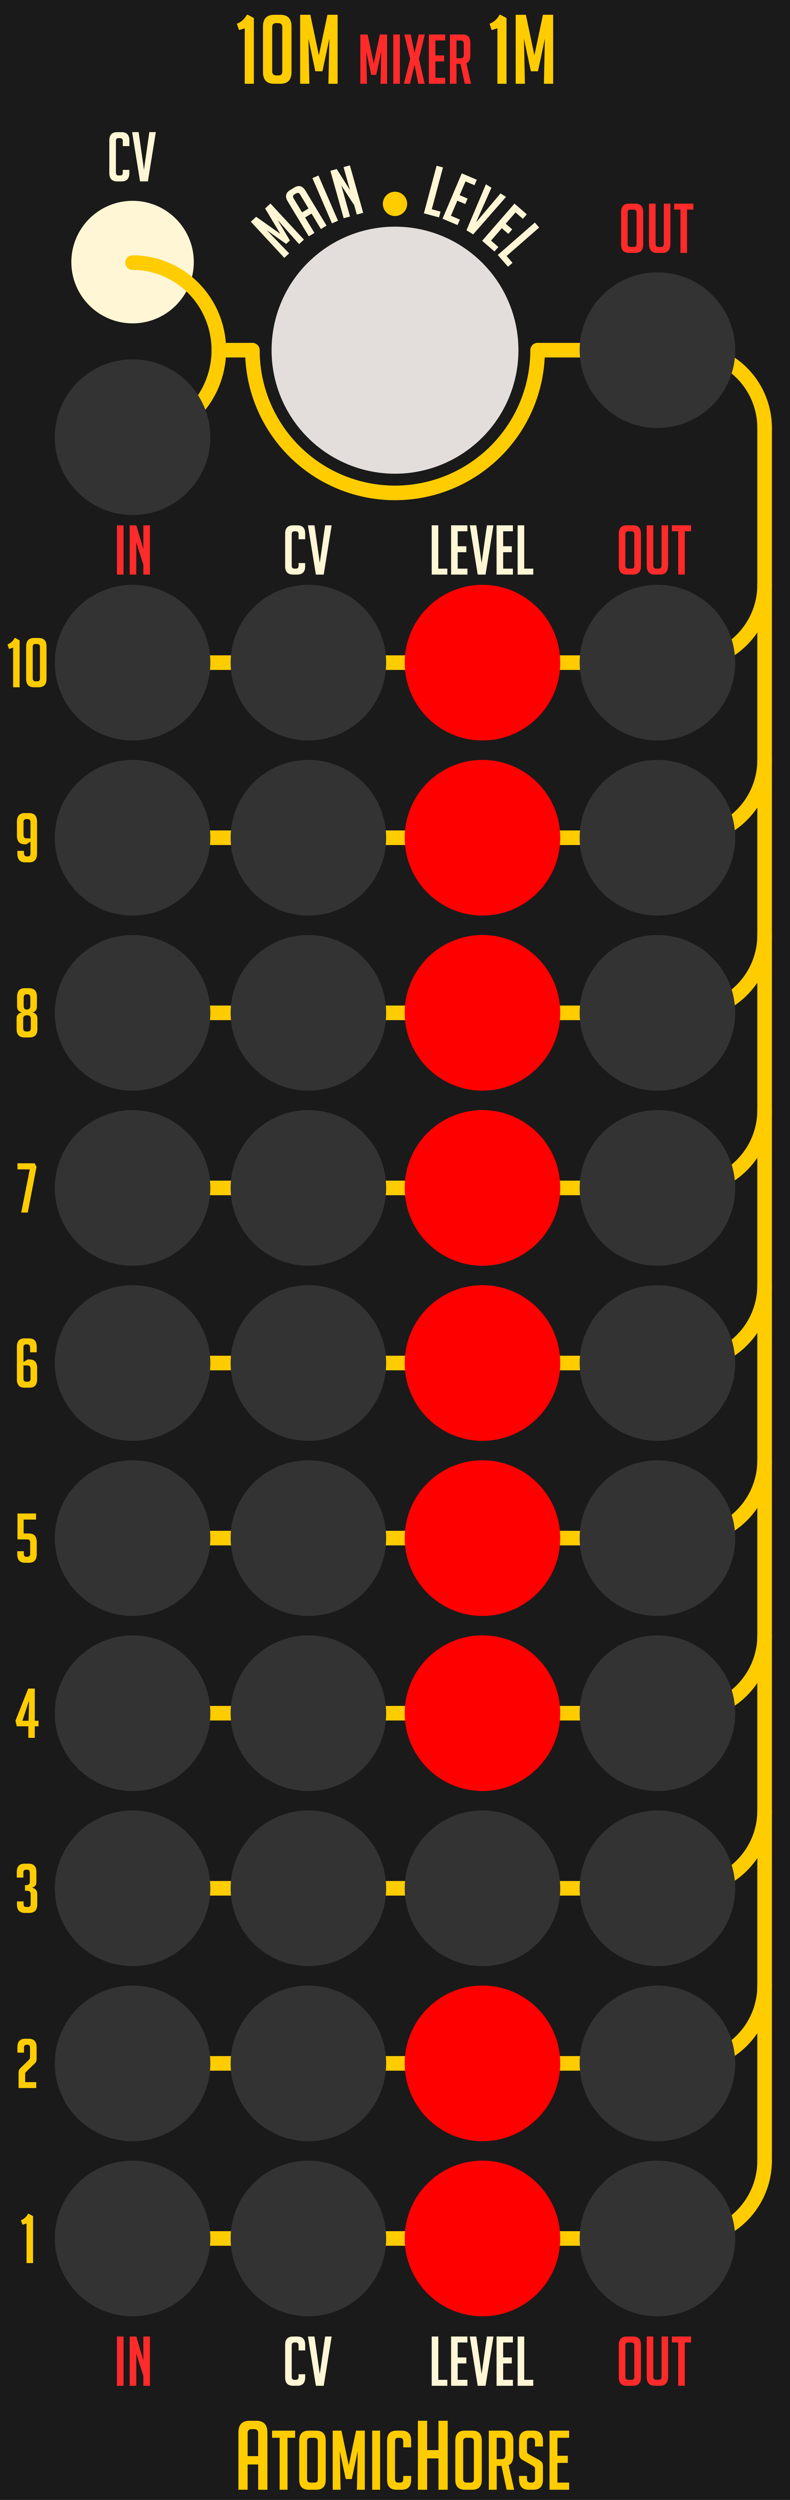 <?xml version="1.0" encoding="UTF-8" standalone="no"?>
<svg
   xmlns:dc="http://purl.org/dc/elements/1.1/"
   xmlns:cc="http://creativecommons.org/ns#"
   xmlns:rdf="http://www.w3.org/1999/02/22-rdf-syntax-ns#"
   xmlns:svg="http://www.w3.org/2000/svg"
   xmlns="http://www.w3.org/2000/svg"
   xmlns:sodipodi="http://sodipodi.sourceforge.net/DTD/sodipodi-0.dtd"
   xmlns:inkscape="http://www.inkscape.org/namespaces/inkscape"
   sodipodi:docname="mixer-10m-1m.svg"
   inkscape:version="1.0.1 (3bc2e813f5, 2020-09-07)"
   id="svg8"
   version="1.1"
   viewBox="0 0 40.64 128.5"
   height="128.5mm"
   width="40.64mm">
  <defs
     id="defs2" />
  <sodipodi:namedview
     inkscape:bbox-paths="true"
     inkscape:snap-midpoints="true"
     inkscape:snap-smooth-nodes="true"
     inkscape:snap-intersection-paths="true"
     inkscape:object-paths="true"
     inkscape:snap-object-midpoints="true"
     inkscape:guide-bbox="true"
     id="base"
     pagecolor="#ffffff"
     bordercolor="#666666"
     borderopacity="1.0"
     inkscape:pageopacity="0.0"
     inkscape:pageshadow="2"
     inkscape:zoom="2"
     inkscape:cx="0.90257593"
     inkscape:cy="151.7403"
     inkscape:document-units="mm"
     inkscape:current-layer="layer2"
     showgrid="false"
     units="mm"
     inkscape:snap-bbox="true"
     inkscape:snap-page="true"
     inkscape:bbox-nodes="true"
     inkscape:snap-bbox-edge-midpoints="true"
     inkscape:window-width="2518"
     inkscape:window-height="1052"
     inkscape:window-x="42"
     inkscape:window-y="0"
     inkscape:window-maximized="1"
     inkscape:snap-bbox-midpoints="true"
     inkscape:snap-nodes="true"
     inkscape:document-rotation="0"
     showguides="true"
     inkscape:snap-others="true"
     inkscape:object-nodes="true"
     inkscape:snap-center="true">
    <sodipodi:guide
       id="guide959"
       orientation="0,1"
       position="4.247,67.439"
       inkscape:label=""
       inkscape:locked="false"
       inkscape:color="rgb(0,0,255)" />
    <sodipodi:guide
       id="guide963"
       orientation="0,1"
       position="7.989,85.439"
       inkscape:label=""
       inkscape:locked="false"
       inkscape:color="rgb(0,0,255)" />
    <sodipodi:guide
       position="3.67,115.028"
       orientation="0,1"
       id="guide968"
       inkscape:label=""
       inkscape:locked="false"
       inkscape:color="rgb(0,0,255)" />
    <sodipodi:guide
       position="33.818,29.176"
       orientation="1,9.5438251e-05"
       id="guide970" />
    <sodipodi:guide
       position="35.634,120.441"
       orientation="0,-1"
       id="guide972" />
    <sodipodi:guide
       position="6.865,86.389"
       orientation="-1,0"
       id="guide974"
       inkscape:label=""
       inkscape:locked="false"
       inkscape:color="rgb(0,0,255)" />
    <sodipodi:guide
       inkscape:color="rgb(0,0,255)"
       inkscape:locked="false"
       inkscape:label=""
       position="47.046,58.439"
       orientation="0,1"
       id="guide986" />
    <sodipodi:guide
       position="15.865,86.708"
       orientation="1,0"
       id="guide998" />
    <sodipodi:guide
       position="24.82,15.927"
       orientation="1,0"
       id="guide1000" />
    <sodipodi:guide
       position="6.82,31.439"
       orientation="0,1"
       id="guide1002"
       inkscape:label=""
       inkscape:locked="false"
       inkscape:color="rgb(0,0,255)" />
    <sodipodi:guide
       position="45.072,13.439"
       orientation="0,-1"
       id="guide1008" />
    <sodipodi:guide
       position="-2.922,40.439"
       orientation="0,1"
       id="guide1010"
       inkscape:label=""
       inkscape:locked="false"
       inkscape:color="rgb(0,0,255)" />
    <sodipodi:guide
       id="guide975"
       orientation="1,0"
       position="20.32,21.934" />
    <sodipodi:guide
       inkscape:color="rgb(0,0,255)"
       inkscape:locked="false"
       inkscape:label=""
       position="7.312,8.4"
       orientation="0,1"
       id="guide1071" />
    <sodipodi:guide
       position="6.728,106.002"
       orientation="0,-1"
       id="guide1073" />
    <sodipodi:guide
       inkscape:color="rgb(0,0,255)"
       inkscape:locked="false"
       inkscape:label=""
       position="45.401,22.439"
       orientation="0,1"
       id="guide1075" />
    <sodipodi:guide
       position="51.183,13.439"
       orientation="0,1"
       id="guide1149"
       inkscape:label=""
       inkscape:locked="false"
       inkscape:color="rgb(0,0,255)" />
    <sodipodi:guide
       id="guide977"
       orientation="0,-1"
       position="44.71,17.407" />
    <sodipodi:guide
       id="guide979"
       orientation="0,1"
       position="6.82,49.439"
       inkscape:label=""
       inkscape:locked="false"
       inkscape:color="rgb(0,0,255)" />
    <sodipodi:guide
       id="guide1166"
       orientation="0,-1"
       position="20.32,110.5" />
    <sodipodi:guide
       id="guide1178"
       orientation="0,1"
       position="19.847,94.439"
       inkscape:label=""
       inkscape:locked="false"
       inkscape:color="rgb(0,0,255)" />
    <sodipodi:guide
       id="guide1184"
       orientation="0,-1"
       position="10.814,97.75" />
    <sodipodi:guide
       id="guide1200"
       orientation="0,1"
       position="24.82,76.439"
       inkscape:label=""
       inkscape:locked="false"
       inkscape:color="rgb(0,0,255)" />
    <sodipodi:guide
       position="1.389,93.173"
       orientation="1,0"
       id="guide1213" />
  </sodipodi:namedview>
  <g
     inkscape:label="Layer 1"
     inkscape:groupmode="layer"
     id="layer1"
     transform="translate(0,-168.5)">
    <rect
       style="display:inline;opacity:1;vector-effect:none;fill:#1a1a1a;fill-opacity:1;fill-rule:evenodd;stroke:none;stroke-width:0.75;stroke-linecap:butt;stroke-linejoin:miter;stroke-miterlimit:4;stroke-dasharray:none;stroke-dashoffset:0;stroke-opacity:1;paint-order:normal"
       id="rect420"
       width="40.64"
       height="128.5"
       x="0"
       y="168.5" />
    <circle
       style="fill:#e3dedb;fill-opacity:1;stroke:none;stroke-width:5.367;stroke-linecap:round;stroke-linejoin:round;stroke-miterlimit:4;stroke-dasharray:none;paint-order:stroke markers fill"
       id="circle990"
       cx="20.32"
       cy="186.5"
       r="6.35" />
    <path
       id="path2927"
       d="m 20.32,178.355 a 0.625,0.625 0 0 0 -0.625,0.625 0.625,0.625 0 0 0 0.625,0.625 0.625,0.625 0 0 0 0.625,-0.625 0.625,0.625 0 0 0 -0.625,-0.625 z"
       style="color:#000000;font-style:normal;font-variant:normal;font-weight:normal;font-stretch:normal;font-size:medium;line-height:normal;font-family:sans-serif;font-variant-ligatures:normal;font-variant-position:normal;font-variant-caps:normal;font-variant-numeric:normal;font-variant-alternates:normal;font-variant-east-asian:normal;font-feature-settings:normal;font-variation-settings:normal;text-indent:0;text-align:start;text-decoration:none;text-decoration-line:none;text-decoration-style:solid;text-decoration-color:#000000;letter-spacing:normal;word-spacing:normal;text-transform:none;writing-mode:lr-tb;direction:ltr;text-orientation:mixed;dominant-baseline:auto;baseline-shift:baseline;text-anchor:start;white-space:normal;shape-padding:0;shape-margin:0;inline-size:0;clip-rule:nonzero;display:inline;overflow:visible;visibility:visible;opacity:1;isolation:auto;mix-blend-mode:normal;color-interpolation:sRGB;color-interpolation-filters:linearRGB;solid-color:#000000;solid-opacity:1;vector-effect:none;fill:#ffcc00;fill-opacity:1;fill-rule:nonzero;stroke:none;stroke-width:1.25;stroke-linecap:round;stroke-linejoin:round;stroke-miterlimit:4;stroke-dasharray:none;stroke-dashoffset:0;stroke-opacity:1;color-rendering:auto;image-rendering:auto;shape-rendering:auto;text-rendering:auto;enable-background:accumulate;stop-color:#000000;stop-opacity:1" />
    <g
       inkscape:transform-center-y="-7.1511473"
       inkscape:transform-center-x="-0.29330445"
       style="font-style:normal;font-weight:normal;font-size:10.583px;line-height:1.25;font-family:sans-serif;display:inline;fill:#000000;fill-opacity:1;stroke:none;stroke-width:0.265"
       id="text1038"
       transform="rotate(40.721,30.268,205.892)"
       aria-label="MAIN     LEVEL">
      <path
         id="path1083"
         style="font-style:normal;font-variant:normal;font-weight:normal;font-stretch:normal;font-size:3.528px;font-family:BigNoodleTitling;-inkscape-font-specification:'BigNoodleTitling, Normal';font-variant-ligatures:normal;font-variant-caps:normal;font-variant-numeric:normal;font-variant-east-asian:normal;fill:#fff6d5;stroke-width:0.265"
         d="m 1.705,197.002 -1.444,-0.479 0.042,-0.372 2.517,0.284 -0.038,0.337 -1.644,-0.221 1.163,0.387 -0.029,0.259 -1.22,0.118 1.652,0.151 -0.038,0.337 -2.517,-0.284 0.042,-0.372 z" />
      <path
         id="path1085"
         style="font-style:normal;font-variant:normal;font-weight:normal;font-stretch:normal;font-size:3.528px;font-family:BigNoodleTitling;-inkscape-font-specification:'BigNoodleTitling, Normal';font-variant-ligatures:normal;font-variant-caps:normal;font-variant-numeric:normal;font-variant-east-asian:normal;fill:#fff6d5;stroke-width:0.265"
         d="m 3.005,195.82 -0.106,0.322 -1.994,-0.654 Q 0.493,195.353 0.619,194.967 L 0.698,194.726 q 0.126,-0.385 0.539,-0.25 l 1.994,0.654 -0.106,0.322 -0.882,-0.289 -0.121,0.369 z m -1.052,-0.754 -0.801,-0.263 q -0.141,-0.046 -0.187,0.095 l -0.029,0.087 q -0.046,0.141 0.095,0.187 l 0.801,0.263 z" />
      <path
         id="path1087"
         style="font-style:normal;font-variant:normal;font-weight:normal;font-stretch:normal;font-size:3.528px;font-family:BigNoodleTitling;-inkscape-font-specification:'BigNoodleTitling, Normal';font-variant-ligatures:normal;font-variant-caps:normal;font-variant-numeric:normal;font-variant-east-asian:normal;fill:#fff6d5;stroke-width:0.265"
         d="m 3.367,194.86 -2.279,-1.106 0.148,-0.305 2.279,1.106 z" />
      <path
         id="path1089"
         style="font-style:normal;font-variant:normal;font-weight:normal;font-stretch:normal;font-size:3.528px;font-family:BigNoodleTitling;-inkscape-font-specification:'BigNoodleTitling, Normal';font-variant-ligatures:normal;font-variant-caps:normal;font-variant-numeric:normal;font-variant-east-asian:normal;fill:#fff6d5;stroke-width:0.265"
         d="m 2.952,192.958 -1.019,-0.678 0.188,-0.282 2.109,1.403 -0.188,0.282 -0.42,-0.279 -1.162,-0.336 1.38,0.918 -0.188,0.282 -2.109,-1.403 0.188,-0.282 z" />
      <path
         id="path1091"
         style="font-style:normal;font-variant:normal;font-weight:normal;font-stretch:normal;font-size:3.528px;font-family:BigNoodleTitling;-inkscape-font-specification:'BigNoodleTitling, Normal';font-variant-ligatures:normal;font-variant-caps:normal;font-variant-numeric:normal;font-variant-east-asian:normal;fill:#fff6d5;stroke-width:0.265"
         d="m 7.339,191.035 -0.724,0.349 -1.1,-2.281 0.305,-0.147 0.967,2.005 0.419,-0.202 z" />
      <path
         id="path1093"
         style="font-style:normal;font-variant:normal;font-weight:normal;font-stretch:normal;font-size:3.528px;font-family:BigNoodleTitling;-inkscape-font-specification:'BigNoodleTitling, Normal';font-variant-ligatures:normal;font-variant-caps:normal;font-variant-numeric:normal;font-variant-east-asian:normal;fill:#fff6d5;stroke-width:0.265"
         d="m 7.522,190.968 -0.77,-2.413 0.8,-0.255 0.093,0.292 -0.477,0.152 0.234,0.733 0.423,-0.135 0.093,0.292 -0.423,0.135 0.256,0.803 0.477,-0.152 0.093,0.292 z" />
      <path
         id="path1095"
         style="font-style:normal;font-variant:normal;font-weight:normal;font-stretch:normal;font-size:3.528px;font-family:BigNoodleTitling;-inkscape-font-specification:'BigNoodleTitling, Normal';font-variant-ligatures:normal;font-variant-caps:normal;font-variant-numeric:normal;font-variant-east-asian:normal;fill:#fff6d5;stroke-width:0.265"
         d="m 9.266,187.987 -0.025,2.566 -0.398,0.06 -0.784,-2.443 0.331,-0.05 0.562,1.87 -0.018,-1.953 z" />
      <path
         id="path1097"
         style="font-style:normal;font-variant:normal;font-weight:normal;font-stretch:normal;font-size:3.528px;font-family:BigNoodleTitling;-inkscape-font-specification:'BigNoodleTitling, Normal';font-variant-ligatures:normal;font-variant-caps:normal;font-variant-numeric:normal;font-variant-east-asian:normal;fill:#fff6d5;stroke-width:0.265"
         d="m 9.807,190.498 0.013,-2.533 0.84,0.004 -0.002,0.307 -0.501,-0.003 -0.004,0.769 0.444,0.002 -0.002,0.307 -0.444,-0.002 -0.004,0.843 0.501,0.003 -0.002,0.307 z" />
      <path
         id="path1099"
         style="font-style:normal;font-variant:normal;font-weight:normal;font-stretch:normal;font-size:3.528px;font-family:BigNoodleTitling;-inkscape-font-specification:'BigNoodleTitling, Normal';font-variant-ligatures:normal;font-variant-caps:normal;font-variant-numeric:normal;font-variant-east-asian:normal;fill:#fff6d5;stroke-width:0.265"
         d="m 11.687,190.641 -0.796,-0.114 0.359,-2.507 0.335,0.048 -0.316,2.204 0.461,0.066 z" />
    </g>
    <g
       style="font-style:normal;font-weight:normal;font-size:10.583px;line-height:1.25;font-family:sans-serif;display:inline;fill:#ffcc00;fill-opacity:1;stroke:none;stroke-width:0.265"
       id="text1555"
       transform="translate(140.764,292.931)"
       aria-label="AtomicHorse">
      <path
         id="path1563"
         style="font-style:normal;font-variant:normal;font-weight:normal;font-stretch:normal;font-size:4.939px;font-family:BigNoodleTitling;-inkscape-font-specification:'BigNoodleTitling, Normal';font-variant-ligatures:normal;font-variant-caps:normal;font-variant-numeric:normal;font-variant-east-asian:normal;fill:#ffcc00;fill-opacity:1;stroke-width:0.265"
         d="M -128.026,3.546 H -128.5 V 0.607 q 0,-0.607 0.568,-0.607 h 0.356 q 0.568,0 0.568,0.607 V 3.546 h -0.474 V 2.247 h -0.543 z m 0.543,-1.729 V 0.637 q 0,-0.207 -0.207,-0.207 h -0.128 q -0.207,0 -0.207,0.207 V 1.818 Z" />
      <path
         id="path1565"
         style="font-style:normal;font-variant:normal;font-weight:normal;font-stretch:normal;font-size:4.233px;font-family:BigNoodleTitling;-inkscape-font-specification:'BigNoodleTitling, Normal';font-variant-ligatures:normal;font-variant-caps:normal;font-variant-numeric:normal;font-variant-east-asian:normal;fill:#ffcc00;fill-opacity:1"
         d="m -125.973,0.875 v 2.671 h -0.406 V 0.875 h -0.389 V 0.507 h 1.185 V 0.875 Z" />
      <path
         id="path1567"
         style="font-style:normal;font-variant:normal;font-weight:normal;font-stretch:normal;font-size:4.233px;font-family:BigNoodleTitling;-inkscape-font-specification:'BigNoodleTitling, Normal';font-variant-ligatures:normal;font-variant-caps:normal;font-variant-numeric:normal;font-variant-east-asian:normal;fill:#ffcc00;fill-opacity:1"
         d="m -124.88,3.546 q -0.491,0 -0.491,-0.516 v -2.002 q 0,-0.521 0.487,-0.521 h 0.389 q 0.487,0 0.487,0.521 v 2.002 q 0,0.516 -0.491,0.516 z m 0.097,-0.368 h 0.207 q 0.161,0 0.161,-0.178 V 1.053 q 0,-0.178 -0.182,-0.178 h -0.191 q -0.178,0 -0.178,0.178 v 1.947 q 0,0.178 0.182,0.178 z" />
      <path
         id="path1569"
         style="font-style:normal;font-variant:normal;font-weight:normal;font-stretch:normal;font-size:4.233px;font-family:BigNoodleTitling;-inkscape-font-specification:'BigNoodleTitling, Normal';font-variant-ligatures:normal;font-variant-caps:normal;font-variant-numeric:normal;font-variant-east-asian:normal;fill:#ffcc00;fill-opacity:1"
         d="m -122.823,2.293 0.377,-1.786 h 0.449 V 3.546 h -0.406 l 0.042,-1.99 -0.305,1.439 h -0.313 l -0.305,-1.439 0.042,1.99 h -0.406 V 0.507 h 0.449 z" />
      <path
         id="path1571"
         style="font-style:normal;font-variant:normal;font-weight:normal;font-stretch:normal;font-size:4.233px;font-family:BigNoodleTitling;-inkscape-font-specification:'BigNoodleTitling, Normal';font-variant-ligatures:normal;font-variant-caps:normal;font-variant-numeric:normal;font-variant-east-asian:normal;fill:#ffcc00;fill-opacity:1"
         d="M -121.617,3.546 V 0.507 h 0.406 V 3.546 Z" />
      <path
         id="path1573"
         style="font-style:normal;font-variant:normal;font-weight:normal;font-stretch:normal;font-size:4.233px;font-family:BigNoodleTitling;-inkscape-font-specification:'BigNoodleTitling, Normal';font-variant-ligatures:normal;font-variant-caps:normal;font-variant-numeric:normal;font-variant-east-asian:normal;fill:#ffcc00;fill-opacity:1"
         d="m -119.614,2.835 v 0.195 q 0,0.516 -0.487,0.516 h -0.262 q -0.487,0 -0.487,-0.516 V 1.023 q 0,-0.516 0.487,-0.516 h 0.262 q 0.487,0 0.487,0.516 v 0.343 h -0.406 V 1.053 q 0,-0.178 -0.182,-0.178 h -0.08 q -0.161,0 -0.161,0.178 v 1.947 q 0,0.178 0.161,0.178 h 0.102 q 0.161,0 0.161,-0.178 V 2.835 Z" />
      <path
         id="path1575"
         style="font-style:normal;font-variant:normal;font-weight:normal;font-stretch:normal;font-size:4.939px;font-family:BigNoodleTitling;-inkscape-font-specification:'BigNoodleTitling, Normal';font-variant-ligatures:normal;font-variant-caps:normal;font-variant-numeric:normal;font-variant-east-asian:normal;fill:#ffcc00;fill-opacity:1;stroke-width:0.265"
         d="M -118.208,3.546 V 1.936 h -0.583 v 1.61 h -0.474 V 2.8829575e-6 h 0.474 V 1.506 h 0.583 V 2.8829575e-6 h 0.474 V 3.546 Z" />
      <path
         id="path1577"
         style="font-style:normal;font-variant:normal;font-weight:normal;font-stretch:normal;font-size:4.233px;font-family:BigNoodleTitling;-inkscape-font-specification:'BigNoodleTitling, Normal';font-variant-ligatures:normal;font-variant-caps:normal;font-variant-numeric:normal;font-variant-east-asian:normal;fill:#ffcc00;fill-opacity:1"
         d="m -116.851,3.546 q -0.491,0 -0.491,-0.516 v -2.002 q 0,-0.521 0.487,-0.521 h 0.389 q 0.487,0 0.487,0.521 v 2.002 q 0,0.516 -0.491,0.516 z m 0.097,-0.368 h 0.207 q 0.161,0 0.161,-0.178 V 1.053 q 0,-0.178 -0.182,-0.178 h -0.191 q -0.178,0 -0.178,0.178 v 1.947 q 0,0.178 0.182,0.178 z" />
      <path
         id="path1579"
         style="font-style:normal;font-variant:normal;font-weight:normal;font-stretch:normal;font-size:4.233px;font-family:BigNoodleTitling;-inkscape-font-specification:'BigNoodleTitling, Normal';font-variant-ligatures:normal;font-variant-caps:normal;font-variant-numeric:normal;font-variant-east-asian:normal;fill:#ffcc00;fill-opacity:1"
         d="m -115.619,0.507 h 0.796 q 0.466,0 0.466,0.521 V 1.777 q 0,0.398 -0.241,0.504 l 0.284,1.266 h -0.385 l -0.267,-1.228 h -0.246 v 1.228 h -0.406 z m 0.406,1.465 h 0.267 q 0.182,0 0.182,-0.22 V 1.095 q 0,-0.22 -0.182,-0.22 h -0.267 z" />
      <path
         id="path1581"
         style="font-style:normal;font-variant:normal;font-weight:normal;font-stretch:normal;font-size:4.233px;font-family:BigNoodleTitling;-inkscape-font-specification:'BigNoodleTitling, Normal';font-variant-ligatures:normal;font-variant-caps:normal;font-variant-numeric:normal;font-variant-east-asian:normal;fill:#ffcc00;fill-opacity:1"
         d="M -113.24,1.324 V 1.057 q 0,-0.182 -0.178,-0.182 h -0.064 q -0.174,0 -0.174,0.182 v 0.504 q 0,0.085 0.034,0.114 0.034,0.03 0.11,0.076 l 0.385,0.207 q 0.127,0.072 0.178,0.114 0.055,0.038 0.085,0.097 0.03,0.055 0.03,0.216 V 3.034 q 0,0.512 -0.491,0.512 h -0.25 q -0.487,0 -0.487,-0.559 V 2.835 h 0.406 v 0.165 q 0,0.178 0.182,0.178 h 0.072 q 0.161,0 0.161,-0.178 V 2.484 q 0,-0.085 -0.034,-0.114 -0.034,-0.03 -0.11,-0.076 l -0.385,-0.216 q -0.127,-0.068 -0.186,-0.114 -0.055,-0.047 -0.08,-0.119 -0.025,-0.076 -0.025,-0.195 V 1.027 q 0,-0.521 0.487,-0.521 h 0.254 q 0.487,0 0.487,0.521 v 0.296 z" />
      <path
         id="path1583"
         style="font-style:normal;font-variant:normal;font-weight:normal;font-stretch:normal;font-size:4.233px;font-family:BigNoodleTitling;-inkscape-font-specification:'BigNoodleTitling, Normal';font-variant-ligatures:normal;font-variant-caps:normal;font-variant-numeric:normal;font-variant-east-asian:normal;fill:#ffcc00;fill-opacity:1"
         d="M -112.495,3.546 V 0.507 h 1.008 V 0.875 h -0.601 v 0.923 h 0.533 v 0.368 h -0.533 v 1.012 h 0.601 v 0.368 z" />
    </g>
    <g
       style="font-style:normal;font-weight:normal;font-size:10.583px;line-height:1.25;font-family:sans-serif;fill:#000000;fill-opacity:1;stroke:none;stroke-width:0.265"
       id="text1072"
       aria-label="CV 2"
       transform="translate(0.859,20.776)">
      <path
         id="path1383"
         style="font-style:normal;font-variant:normal;font-weight:normal;font-stretch:normal;font-size:3.528px;font-family:BigNoodleTitling;-inkscape-font-specification:'BigNoodleTitling, Normal';font-variant-ligatures:normal;font-variant-caps:normal;font-variant-numeric:normal;font-variant-east-asian:normal;fill:#fff6d5;stroke-width:0.265"
         d="m 14.84,269.764 v 0.162 q 0,0.43 -0.406,0.43 h -0.219 q -0.406,0 -0.406,-0.43 v -1.672 q 0,-0.43 0.406,-0.43 h 0.219 q 0.406,0 0.406,0.43 v 0.286 h -0.339 v -0.261 q 0,-0.148 -0.152,-0.148 h -0.067 q -0.134,0 -0.134,0.148 v 1.623 q 0,0.148 0.134,0.148 h 0.085 q 0.134,0 0.134,-0.148 v -0.138 z" />
      <path
         id="path1385"
         style="font-style:normal;font-variant:normal;font-weight:normal;font-stretch:normal;font-size:3.528px;font-family:BigNoodleTitling;-inkscape-font-specification:'BigNoodleTitling, Normal';font-variant-ligatures:normal;font-variant-caps:normal;font-variant-numeric:normal;font-variant-east-asian:normal;fill:#fff6d5;stroke-width:0.265"
         d="m 16.202,267.824 -0.409,2.533 H 15.391 l -0.409,-2.533 h 0.335 l 0.275,1.933 0.275,-1.933 z" />
    </g>
    <g
       style="font-style:normal;font-weight:normal;font-size:10.583px;line-height:1.25;font-family:sans-serif;fill:#000000;fill-opacity:1;stroke:none;stroke-width:0.265"
       id="text1114"
       aria-label="LEVEL 3"
       transform="translate(0.887,64.927)">
      <path
         id="path1350"
         style="font-style:normal;font-variant:normal;font-weight:normal;font-stretch:normal;font-size:3.528px;font-family:BigNoodleTitling;-inkscape-font-specification:'BigNoodleTitling, Normal';font-variant-ligatures:normal;font-variant-caps:normal;font-variant-numeric:normal;font-variant-east-asian:normal;fill:#fff6d5;stroke-width:0.265"
         d="m 22.125,226.206 h -0.804 v -2.533 h 0.339 v 2.226 h 0.466 z" />
      <path
         id="path1352"
         style="font-style:normal;font-variant:normal;font-weight:normal;font-stretch:normal;font-size:3.528px;font-family:BigNoodleTitling;-inkscape-font-specification:'BigNoodleTitling, Normal';font-variant-ligatures:normal;font-variant-caps:normal;font-variant-numeric:normal;font-variant-east-asian:normal;fill:#fff6d5;stroke-width:0.265"
         d="m 22.319,226.206 v -2.533 h 0.84 v 0.307 h -0.501 v 0.769 h 0.445 v 0.307 h -0.445 v 0.843 h 0.501 v 0.307 z" />
      <path
         id="path1354"
         style="font-style:normal;font-variant:normal;font-weight:normal;font-stretch:normal;font-size:3.528px;font-family:BigNoodleTitling;-inkscape-font-specification:'BigNoodleTitling, Normal';font-variant-ligatures:normal;font-variant-caps:normal;font-variant-numeric:normal;font-variant-east-asian:normal;fill:#fff6d5;stroke-width:0.265"
         d="m 24.499,223.673 -0.409,2.533 h -0.402 l -0.409,-2.533 H 23.613 l 0.275,1.933 0.275,-1.933 z" />
      <path
         id="path1356"
         style="font-style:normal;font-variant:normal;font-weight:normal;font-stretch:normal;font-size:3.528px;font-family:BigNoodleTitling;-inkscape-font-specification:'BigNoodleTitling, Normal';font-variant-ligatures:normal;font-variant-caps:normal;font-variant-numeric:normal;font-variant-east-asian:normal;fill:#fff6d5;stroke-width:0.265"
         d="m 24.658,226.206 v -2.533 h 0.84 v 0.307 h -0.501 v 0.769 h 0.445 v 0.307 h -0.445 v 0.843 h 0.501 v 0.307 z" />
      <path
         id="path1358"
         style="font-style:normal;font-variant:normal;font-weight:normal;font-stretch:normal;font-size:3.528px;font-family:BigNoodleTitling;-inkscape-font-specification:'BigNoodleTitling, Normal';font-variant-ligatures:normal;font-variant-caps:normal;font-variant-numeric:normal;font-variant-east-asian:normal;fill:#fff6d5;stroke-width:0.265"
         d="m 26.545,226.206 h -0.804 v -2.533 h 0.339 v 2.226 h 0.466 z" />
    </g>
    <g
       transform="translate(0.801,81.116)"
       style="font-style:normal;font-weight:normal;font-size:10.583px;line-height:1.25;font-family:sans-serif;fill:#ff2a2a;fill-opacity:1;stroke:none;stroke-width:0.265"
       id="text1144"
       aria-label="out 4">
      <path
         id="path1245"
         style="font-style:normal;font-variant:normal;font-weight:normal;font-stretch:normal;font-size:3.528px;font-family:BigNoodleTitling;-inkscape-font-specification:'BigNoodleTitling, Normal';font-variant-ligatures:normal;font-variant-caps:normal;font-variant-numeric:normal;font-variant-east-asian:normal;fill:#ff2a2a;fill-opacity:1;stroke-width:0.265"
         d="m 31.442,210.016 q -0.409,0 -0.409,-0.43 v -1.669 q 0,-0.434 0.406,-0.434 h 0.325 q 0.406,0 0.406,0.434 v 1.669 q 0,0.43 -0.409,0.43 z m 0.081,-0.307 h 0.173 q 0.134,0 0.134,-0.148 v -1.623 q 0,-0.148 -0.152,-0.148 h -0.159 q -0.148,0 -0.148,0.148 v 1.623 q 0,0.148 0.152,0.148 z" />
      <path
         id="path1247"
         style="font-style:normal;font-variant:normal;font-weight:normal;font-stretch:normal;font-size:3.528px;font-family:BigNoodleTitling;-inkscape-font-specification:'BigNoodleTitling, Normal';font-variant-ligatures:normal;font-variant-caps:normal;font-variant-numeric:normal;font-variant-east-asian:normal;fill:#ff2a2a;fill-opacity:1;stroke-width:0.265"
         d="m 33.569,207.483 v 2.053 q 0,0.48 -0.409,0.48 h -0.286 q -0.406,0 -0.406,-0.483 v -2.05 h 0.339 v 2.06 q 0,0.166 0.148,0.166 h 0.138 q 0.138,0 0.138,-0.166 v -2.06 z" />
      <path
         id="path1249"
         style="font-style:normal;font-variant:normal;font-weight:normal;font-stretch:normal;font-size:3.528px;font-family:BigNoodleTitling;-inkscape-font-specification:'BigNoodleTitling, Normal';font-variant-ligatures:normal;font-variant-caps:normal;font-variant-numeric:normal;font-variant-east-asian:normal;fill:#ff2a2a;fill-opacity:1;stroke-width:0.265"
         d="m 34.426,207.79 v 2.226 h -0.339 v -2.226 h -0.325 v -0.307 h 0.988 v 0.307 z" />
    </g>
    <g
       style="font-style:normal;font-weight:normal;font-size:10.583px;line-height:1.25;font-family:sans-serif;fill:#ff2a2a;fill-opacity:1;stroke:none;stroke-width:0.265;stroke-miterlimit:4;stroke-dasharray:none"
       id="text1158"
       aria-label="out">
      <path
         id="path1206"
         style="font-style:normal;font-variant:normal;font-weight:normal;font-stretch:normal;font-size:3.528px;font-family:BigNoodleTitling;-inkscape-font-specification:'BigNoodleTitling, Normal';font-variant-ligatures:normal;font-variant-caps:normal;font-variant-numeric:normal;font-variant-east-asian:normal;fill:#ff2a2a;fill-opacity:1;stroke-width:0.265;stroke-miterlimit:4;stroke-dasharray:none"
         d="m 32.36,181.5 q -0.409,0 -0.409,-0.43 v -1.669 q 0,-0.434 0.406,-0.434 h 0.325 q 0.406,0 0.406,0.434 v 1.669 q 0,0.43 -0.409,0.43 z m 0.081,-0.307 h 0.173 q 0.134,0 0.134,-0.148 v -1.623 q 0,-0.148 -0.152,-0.148 h -0.159 q -0.148,0 -0.148,0.148 v 1.623 q 0,0.148 0.152,0.148 z" />
      <path
         id="path1208"
         style="font-style:normal;font-variant:normal;font-weight:normal;font-stretch:normal;font-size:3.528px;font-family:BigNoodleTitling;-inkscape-font-specification:'BigNoodleTitling, Normal';font-variant-ligatures:normal;font-variant-caps:normal;font-variant-numeric:normal;font-variant-east-asian:normal;fill:#ff2a2a;fill-opacity:1;stroke-width:0.265;stroke-miterlimit:4;stroke-dasharray:none"
         d="m 34.487,178.967 v 2.053 q 0,0.48 -0.409,0.48 h -0.286 q -0.406,0 -0.406,-0.483 v -2.05 h 0.339 v 2.06 q 0,0.166 0.148,0.166 h 0.138 q 0.138,0 0.138,-0.166 v -2.06 z" />
      <path
         id="path1210"
         style="font-style:normal;font-variant:normal;font-weight:normal;font-stretch:normal;font-size:3.528px;font-family:BigNoodleTitling;-inkscape-font-specification:'BigNoodleTitling, Normal';font-variant-ligatures:normal;font-variant-caps:normal;font-variant-numeric:normal;font-variant-east-asian:normal;fill:#ff2a2a;fill-opacity:1;stroke-width:0.265;stroke-miterlimit:4;stroke-dasharray:none"
         d="m 35.344,179.274 v 2.226 h -0.339 v -2.226 h -0.325 v -0.307 h 0.988 v 0.307 z" />
    </g>
    <g
       style="font-style:normal;font-weight:normal;font-size:10.583px;line-height:1.25;font-family:sans-serif;fill:#000000;fill-opacity:1;stroke:none;stroke-width:0.265"
       id="text1164"
       aria-label="CV">
      <path
         id="path1213"
         style="font-style:normal;font-variant:normal;font-weight:normal;font-stretch:normal;font-size:3.528px;font-family:BigNoodleTitling;-inkscape-font-specification:'BigNoodleTitling, Normal';font-variant-ligatures:normal;font-variant-caps:normal;font-variant-numeric:normal;font-variant-east-asian:normal;fill:#fff6d5;stroke-width:0.265"
         d="m 6.654,177.233 v 0.162 q 0,0.43 -0.406,0.43 H 6.03 q -0.406,0 -0.406,-0.43 v -1.672 q 0,-0.43 0.406,-0.43 h 0.219 q 0.406,0 0.406,0.43 v 0.286 H 6.316 v -0.261 q 0,-0.148 -0.152,-0.148 h -0.067 q -0.134,0 -0.134,0.148 v 1.623 q 0,0.148 0.134,0.148 h 0.085 q 0.134,0 0.134,-0.148 v -0.138 z" />
      <path
         id="path1215"
         style="font-style:normal;font-variant:normal;font-weight:normal;font-stretch:normal;font-size:3.528px;font-family:BigNoodleTitling;-inkscape-font-specification:'BigNoodleTitling, Normal';font-variant-ligatures:normal;font-variant-caps:normal;font-variant-numeric:normal;font-variant-east-asian:normal;fill:#fff6d5;stroke-width:0.265"
         d="M 8.016,175.292 7.607,177.825 H 7.205 l -0.409,-2.533 h 0.335 l 0.275,1.933 0.275,-1.933 z" />
    </g>
    <g
       style="font-style:normal;font-weight:normal;font-size:10.583px;line-height:1.25;font-family:sans-serif;fill:#000000;fill-opacity:1;stroke:none;stroke-width:0.265"
       id="g1108"
       aria-label="CV 2"
       transform="translate(0.859,-72.322)">
      <path
         id="path1104"
         style="font-style:normal;font-variant:normal;font-weight:normal;font-stretch:normal;font-size:3.528px;font-family:BigNoodleTitling;-inkscape-font-specification:'BigNoodleTitling, Normal';font-variant-ligatures:normal;font-variant-caps:normal;font-variant-numeric:normal;font-variant-east-asian:normal;fill:#fff6d5;stroke-width:0.265"
         d="m 14.84,269.764 v 0.162 q 0,0.43 -0.406,0.43 h -0.219 q -0.406,0 -0.406,-0.43 v -1.672 q 0,-0.43 0.406,-0.43 h 0.219 q 0.406,0 0.406,0.43 v 0.286 h -0.339 v -0.261 q 0,-0.148 -0.152,-0.148 h -0.067 q -0.134,0 -0.134,0.148 v 1.623 q 0,0.148 0.134,0.148 h 0.085 q 0.134,0 0.134,-0.148 v -0.138 z" />
      <path
         id="path1106"
         style="font-style:normal;font-variant:normal;font-weight:normal;font-stretch:normal;font-size:3.528px;font-family:BigNoodleTitling;-inkscape-font-specification:'BigNoodleTitling, Normal';font-variant-ligatures:normal;font-variant-caps:normal;font-variant-numeric:normal;font-variant-east-asian:normal;fill:#fff6d5;stroke-width:0.265"
         d="m 16.202,267.824 -0.409,2.533 H 15.391 l -0.409,-2.533 h 0.335 l 0.275,1.933 0.275,-1.933 z" />
    </g>
    <g
       style="font-style:normal;font-weight:normal;font-size:10.583px;line-height:1.25;font-family:sans-serif;fill:#000000;fill-opacity:1;stroke:none;stroke-width:0.265"
       id="g1120"
       aria-label="LEVEL 3"
       transform="translate(0.887,-28.171)">
      <path
         id="path1110"
         style="font-style:normal;font-variant:normal;font-weight:normal;font-stretch:normal;font-size:3.528px;font-family:BigNoodleTitling;-inkscape-font-specification:'BigNoodleTitling, Normal';font-variant-ligatures:normal;font-variant-caps:normal;font-variant-numeric:normal;font-variant-east-asian:normal;fill:#fff6d5;stroke-width:0.265"
         d="m 22.125,226.206 h -0.804 v -2.533 h 0.339 v 2.226 h 0.466 z" />
      <path
         id="path1112"
         style="font-style:normal;font-variant:normal;font-weight:normal;font-stretch:normal;font-size:3.528px;font-family:BigNoodleTitling;-inkscape-font-specification:'BigNoodleTitling, Normal';font-variant-ligatures:normal;font-variant-caps:normal;font-variant-numeric:normal;font-variant-east-asian:normal;fill:#fff6d5;stroke-width:0.265"
         d="m 22.319,226.206 v -2.533 h 0.84 v 0.307 h -0.501 v 0.769 h 0.445 v 0.307 h -0.445 v 0.843 h 0.501 v 0.307 z" />
      <path
         id="path1114"
         style="font-style:normal;font-variant:normal;font-weight:normal;font-stretch:normal;font-size:3.528px;font-family:BigNoodleTitling;-inkscape-font-specification:'BigNoodleTitling, Normal';font-variant-ligatures:normal;font-variant-caps:normal;font-variant-numeric:normal;font-variant-east-asian:normal;fill:#fff6d5;stroke-width:0.265"
         d="m 24.499,223.673 -0.409,2.533 h -0.402 l -0.409,-2.533 H 23.613 l 0.275,1.933 0.275,-1.933 z" />
      <path
         id="path1116"
         style="font-style:normal;font-variant:normal;font-weight:normal;font-stretch:normal;font-size:3.528px;font-family:BigNoodleTitling;-inkscape-font-specification:'BigNoodleTitling, Normal';font-variant-ligatures:normal;font-variant-caps:normal;font-variant-numeric:normal;font-variant-east-asian:normal;fill:#fff6d5;stroke-width:0.265"
         d="m 24.658,226.206 v -2.533 h 0.84 v 0.307 h -0.501 v 0.769 h 0.445 v 0.307 h -0.445 v 0.843 h 0.501 v 0.307 z" />
      <path
         id="path1118"
         style="font-style:normal;font-variant:normal;font-weight:normal;font-stretch:normal;font-size:3.528px;font-family:BigNoodleTitling;-inkscape-font-specification:'BigNoodleTitling, Normal';font-variant-ligatures:normal;font-variant-caps:normal;font-variant-numeric:normal;font-variant-east-asian:normal;fill:#fff6d5;stroke-width:0.265"
         d="m 26.545,226.206 h -0.804 v -2.533 h 0.339 v 2.226 h 0.466 z" />
    </g>
    <g
       transform="translate(0.801,-11.982)"
       style="font-style:normal;font-weight:normal;font-size:10.583px;line-height:1.25;font-family:sans-serif;fill:#ff2a2a;fill-opacity:1;stroke:none;stroke-width:0.265"
       id="g1128"
       aria-label="out 4">
      <path
         id="path1122"
         style="font-style:normal;font-variant:normal;font-weight:normal;font-stretch:normal;font-size:3.528px;font-family:BigNoodleTitling;-inkscape-font-specification:'BigNoodleTitling, Normal';font-variant-ligatures:normal;font-variant-caps:normal;font-variant-numeric:normal;font-variant-east-asian:normal;fill:#ff2a2a;fill-opacity:1;stroke-width:0.265"
         d="m 31.442,210.016 q -0.409,0 -0.409,-0.43 v -1.669 q 0,-0.434 0.406,-0.434 h 0.325 q 0.406,0 0.406,0.434 v 1.669 q 0,0.43 -0.409,0.43 z m 0.081,-0.307 h 0.173 q 0.134,0 0.134,-0.148 v -1.623 q 0,-0.148 -0.152,-0.148 h -0.159 q -0.148,0 -0.148,0.148 v 1.623 q 0,0.148 0.152,0.148 z" />
      <path
         id="path1124"
         style="font-style:normal;font-variant:normal;font-weight:normal;font-stretch:normal;font-size:3.528px;font-family:BigNoodleTitling;-inkscape-font-specification:'BigNoodleTitling, Normal';font-variant-ligatures:normal;font-variant-caps:normal;font-variant-numeric:normal;font-variant-east-asian:normal;fill:#ff2a2a;fill-opacity:1;stroke-width:0.265"
         d="m 33.569,207.483 v 2.053 q 0,0.48 -0.409,0.48 h -0.286 q -0.406,0 -0.406,-0.483 v -2.05 h 0.339 v 2.06 q 0,0.166 0.148,0.166 h 0.138 q 0.138,0 0.138,-0.166 v -2.06 z" />
      <path
         id="path1126"
         style="font-style:normal;font-variant:normal;font-weight:normal;font-stretch:normal;font-size:3.528px;font-family:BigNoodleTitling;-inkscape-font-specification:'BigNoodleTitling, Normal';font-variant-ligatures:normal;font-variant-caps:normal;font-variant-numeric:normal;font-variant-east-asian:normal;fill:#ff2a2a;fill-opacity:1;stroke-width:0.265"
         d="m 34.426,207.79 v 2.226 h -0.339 v -2.226 h -0.325 v -0.307 h 0.988 v 0.307 z" />
    </g>
    <g
       aria-label="10M MIXER 1M"
       id="text1138"
       style="font-size:10.583px;line-height:1.25;font-family:sans-serif;letter-spacing:0px;word-spacing:0px;fill:#ffcc00;stroke-width:0.265">
      <path
         d="m 12.295,170.046 -0.109,-0.326 q 0.183,-0.069 0.311,-0.193 0.128,-0.123 0.202,-0.267 h 0.049 l 0.311,0.168 v 3.378 H 12.591 v -2.85 z"
         style="font-style:normal;font-variant:normal;font-weight:normal;font-stretch:normal;font-size:4.939px;font-family:BigNoodleTitling;-inkscape-font-specification:'BigNoodleTitling, Normal';font-variant-ligatures:normal;font-variant-caps:normal;font-variant-numeric:normal;font-variant-east-asian:normal;fill:#ffcc00;stroke-width:0.265"
         id="path1165" />
      <path
         d="m 14.097,172.806 q -0.568,0 -0.568,-0.607 v -2.331 q 0,-0.607 0.568,-0.607 h 0.331 q 0.568,0 0.568,0.607 v 2.331 q 0,0.607 -0.568,0.607 z m 0.094,-3.116 q -0.188,0 -0.188,0.207 v 2.272 q 0,0.207 0.212,0.207 h 0.119 q 0.188,0 0.188,-0.207 v -2.272 q 0,-0.207 -0.212,-0.207 z"
         style="font-style:normal;font-variant:normal;font-weight:normal;font-stretch:normal;font-size:4.939px;font-family:BigNoodleTitling;-inkscape-font-specification:'BigNoodleTitling, Normal';font-variant-ligatures:normal;font-variant-caps:normal;font-variant-numeric:normal;font-variant-east-asian:normal;fill:#ffcc00;stroke-width:0.265"
         id="path1167" />
      <path
         d="m 16.404,171.344 0.44,-2.084 h 0.524 v 3.546 h -0.474 l 0.049,-2.321 -0.356,1.679 h -0.365 l -0.356,-1.679 0.049,2.321 H 15.441 v -3.546 h 0.524 z"
         style="font-style:normal;font-variant:normal;font-weight:normal;font-stretch:normal;font-size:4.939px;font-family:BigNoodleTitling;-inkscape-font-specification:'BigNoodleTitling, Normal';font-variant-ligatures:normal;font-variant-caps:normal;font-variant-numeric:normal;font-variant-east-asian:normal;fill:#ffcc00;stroke-width:0.265"
         id="path1169" />
      <path
         d="m 19.226,171.762 0.314,-1.489 h 0.374 v 2.533 h -0.339 l 0.035,-1.658 -0.254,1.199 h -0.261 l -0.254,-1.199 0.035,1.658 h -0.339 v -2.533 h 0.374 z"
         style="font-style:normal;font-variant:normal;font-weight:normal;font-stretch:normal;font-size:3.528px;font-family:BigNoodleTitling;-inkscape-font-specification:'BigNoodleTitling, Normal';font-variant-ligatures:normal;font-variant-caps:normal;font-variant-numeric:normal;font-variant-east-asian:normal;fill:#ff2a2a;fill-opacity:1"
         id="path1171" />
      <path
         d="m 20.231,172.806 v -2.533 h 0.339 v 2.533 z"
         style="font-style:normal;font-variant:normal;font-weight:normal;font-stretch:normal;font-size:3.528px;font-family:BigNoodleTitling;-inkscape-font-specification:'BigNoodleTitling, Normal';font-variant-ligatures:normal;font-variant-caps:normal;font-variant-numeric:normal;font-variant-east-asian:normal;fill:#ff2a2a;fill-opacity:1"
         id="path1173" />
      <path
         d="m 21.847,172.806 h -0.328 l -0.191,-0.963 h -0.007 l -0.229,0.963 h -0.314 l 0.321,-1.281 -0.3,-1.252 h 0.332 l 0.191,0.935 h 0.007 l 0.212,-0.935 h 0.314 l -0.303,1.252 z"
         style="font-style:normal;font-variant:normal;font-weight:normal;font-stretch:normal;font-size:3.528px;font-family:BigNoodleTitling;-inkscape-font-specification:'BigNoodleTitling, Normal';font-variant-ligatures:normal;font-variant-caps:normal;font-variant-numeric:normal;font-variant-east-asian:normal;fill:#ff2a2a;fill-opacity:1"
         id="path1175" />
      <path
         d="m 22.062,172.806 v -2.533 h 0.84 v 0.307 h -0.501 v 0.769 h 0.445 v 0.307 h -0.445 v 0.843 h 0.501 v 0.307 z"
         style="font-style:normal;font-variant:normal;font-weight:normal;font-stretch:normal;font-size:3.528px;font-family:BigNoodleTitling;-inkscape-font-specification:'BigNoodleTitling, Normal';font-variant-ligatures:normal;font-variant-caps:normal;font-variant-numeric:normal;font-variant-east-asian:normal;fill:#ff2a2a;fill-opacity:1"
         id="path1177" />
      <path
         d="m 23.145,170.273 h 0.663 q 0.388,0 0.388,0.434 v 0.624 q 0,0.332 -0.201,0.42 l 0.236,1.055 h -0.321 l -0.222,-1.023 h -0.205 v 1.023 h -0.339 z m 0.339,1.221 h 0.222 q 0.152,0 0.152,-0.183 v -0.547 q 0,-0.183 -0.152,-0.183 h -0.222 z"
         style="font-style:normal;font-variant:normal;font-weight:normal;font-stretch:normal;font-size:3.528px;font-family:BigNoodleTitling;-inkscape-font-specification:'BigNoodleTitling, Normal';font-variant-ligatures:normal;font-variant-caps:normal;font-variant-numeric:normal;font-variant-east-asian:normal;fill:#ff2a2a;fill-opacity:1"
         id="path1179" />
      <path
         d="m 25.293,170.046 -0.109,-0.326 q 0.183,-0.069 0.311,-0.193 0.128,-0.123 0.202,-0.267 h 0.049 l 0.311,0.168 v 3.378 H 25.589 v -2.85 z"
         style="font-style:normal;font-variant:normal;font-weight:normal;font-stretch:normal;font-size:4.939px;font-family:BigNoodleTitling;-inkscape-font-specification:'BigNoodleTitling, Normal';font-variant-ligatures:normal;font-variant-caps:normal;font-variant-numeric:normal;font-variant-east-asian:normal;fill:#ffcc00;stroke-width:0.265"
         id="path1181" />
      <path
         d="m 27.491,171.344 0.44,-2.084 h 0.524 v 3.546 h -0.474 l 0.049,-2.321 -0.356,1.679 h -0.365 l -0.356,-1.679 0.049,2.321 h -0.474 v -3.546 h 0.524 z"
         style="font-style:normal;font-variant:normal;font-weight:normal;font-stretch:normal;font-size:4.939px;font-family:BigNoodleTitling;-inkscape-font-specification:'BigNoodleTitling, Normal';font-variant-ligatures:normal;font-variant-caps:normal;font-variant-numeric:normal;font-variant-east-asian:normal;fill:#ffcc00;stroke-width:0.265"
         id="path1183" />
    </g>
  </g>
  <g
     inkscape:label="text"
     id="layer3"
     inkscape:groupmode="layer">
    <path
       style="fill:none;stroke:#ffcc00;stroke-width:0.75;stroke-linecap:round;stroke-linejoin:round;stroke-miterlimit:4;stroke-dasharray:none;stroke-opacity:1"
       id="path3350"
       sodipodi:type="arc"
       sodipodi:cx="20.32"
       sodipodi:cy="17.999586"
       sodipodi:rx="7.3358445"
       sodipodi:ry="7.3358445"
       sodipodi:start="0"
       sodipodi:end="3.1415927"
       sodipodi:open="true"
       sodipodi:arc-type="arc"
       d="m 27.656,18 a 7.336,7.336 0 0 1 -3.668,6.353 7.336,7.336 0 0 1 -7.336,0 7.336,7.336 0 0 1 -3.668,-6.353" />
  </g>
  <g
     inkscape:groupmode="layer"
     id="layer2"
     inkscape:label="components"
     style="display:inline">
    <path
       style="fill:none;stroke:#ffcc00;stroke-width:0.75;stroke-linecap:round;stroke-linejoin:round;stroke-miterlimit:4;stroke-dasharray:none;stroke-opacity:1"
       d="M 6.865,43.061 H 33.812"
       id="path1190"
       sodipodi:nodetypes="cc" />
    <path
       style="fill:none;stroke:#ffcc00;stroke-width:0.75;stroke-linecap:round;stroke-linejoin:round;stroke-miterlimit:4;stroke-dasharray:none;stroke-opacity:1"
       d="M 6.865,52.061 H 33.812"
       id="path1192"
       sodipodi:nodetypes="cc" />
    <path
       style="fill:none;stroke:#ffcc00;stroke-width:0.75;stroke-linecap:round;stroke-linejoin:round;stroke-miterlimit:4;stroke-dasharray:none;stroke-opacity:1"
       d="M 6.865,61.061 H 33.812"
       id="path1194"
       sodipodi:nodetypes="cc" />
    <path
       style="fill:none;stroke:#ffcc00;stroke-width:0.75;stroke-linecap:round;stroke-linejoin:round;stroke-miterlimit:4;stroke-dasharray:none;stroke-opacity:1"
       d="M 6.865,70.061 H 33.812"
       id="path1196"
       sodipodi:nodetypes="cc" />
    <path
       style="fill:none;stroke:#ffcc00;stroke-width:0.75;stroke-linecap:round;stroke-linejoin:round;stroke-miterlimit:4;stroke-dasharray:none;stroke-opacity:1"
       d="M 6.865,79.061 H 33.812"
       id="path1198"
       sodipodi:nodetypes="cc" />
    <path
       style="fill:none;stroke:#ffcc00;stroke-width:0.75;stroke-linecap:round;stroke-linejoin:round;stroke-miterlimit:4;stroke-dasharray:none;stroke-opacity:1"
       d="M 6.865,88.061 H 33.812"
       id="path1200"
       sodipodi:nodetypes="cc" />
    <path
       style="fill:none;stroke:#ffcc00;stroke-width:0.75;stroke-linecap:round;stroke-linejoin:round;stroke-miterlimit:4;stroke-dasharray:none;stroke-opacity:1"
       d="M 6.865,97.061 H 33.812"
       id="path1202"
       sodipodi:nodetypes="cc" />
    <path
       style="fill:none;stroke:#ffcc00;stroke-width:0.75;stroke-linecap:round;stroke-linejoin:round;stroke-miterlimit:4;stroke-dasharray:none;stroke-opacity:1"
       d="M 6.865,106.061 H 33.812"
       id="path1204"
       sodipodi:nodetypes="cc" />
    <path
       style="fill:none;stroke:#ffcc00;stroke-width:0.75;stroke-linecap:round;stroke-linejoin:round;stroke-miterlimit:4;stroke-dasharray:none;stroke-opacity:1"
       d="M 6.865,115.061 H 33.812"
       id="path1207"
       sodipodi:nodetypes="cc" />
    <circle
       r="4"
       cy="115.061"
       cx="6.82"
       id="circle4956"
       style="display:inline;opacity:1;vector-effect:none;fill:#333333;fill-opacity:1;fill-rule:evenodd;stroke:none;stroke-width:1;stroke-linecap:butt;stroke-linejoin:miter;stroke-miterlimit:4;stroke-dasharray:none;stroke-dashoffset:0;stroke-opacity:1;paint-order:normal"
       inkscape:label="octjack" />
    <path
       sodipodi:nodetypes="cc"
       id="path1024"
       d="m 11.257,18 h 1.707"
       style="fill:none;stroke:#ffcc00;stroke-width:0.75;stroke-linecap:round;stroke-linejoin:round;stroke-miterlimit:4;stroke-dasharray:none;stroke-opacity:1" />
    <path
       style="fill:none;stroke:#ffcc00;stroke-width:0.75;stroke-linecap:round;stroke-linejoin:round;stroke-miterlimit:4;stroke-dasharray:none;stroke-opacity:1"
       d="m 27.676,18 h 6.143"
       id="path1026"
       sodipodi:nodetypes="cc" />
    <circle
       inkscape:label="octjack"
       style="display:inline;opacity:1;vector-effect:none;fill:#ff0000;fill-opacity:1;fill-rule:evenodd;stroke:none;stroke-width:1;stroke-linecap:butt;stroke-linejoin:miter;stroke-miterlimit:4;stroke-dasharray:none;stroke-dashoffset:0;stroke-opacity:1;paint-order:normal"
       id="circle991"
       cx="24.82"
       cy="115.061"
       r="4" />
    <circle
       r="4"
       cy="115.061"
       cx="15.865"
       id="circle1005"
       style="display:inline;opacity:1;vector-effect:none;fill:#333333;fill-opacity:1;fill-rule:evenodd;stroke:none;stroke-width:1;stroke-linecap:butt;stroke-linejoin:miter;stroke-miterlimit:4;stroke-dasharray:none;stroke-dashoffset:0;stroke-opacity:1;paint-order:normal"
       inkscape:label="octjack" />
    <circle
       inkscape:label="octjack"
       style="display:inline;opacity:1;vector-effect:none;fill:#333333;fill-opacity:1;fill-rule:evenodd;stroke:none;stroke-width:1;stroke-linecap:butt;stroke-linejoin:miter;stroke-miterlimit:4;stroke-dasharray:none;stroke-dashoffset:0;stroke-opacity:1;paint-order:normal"
       id="circle1009"
       cx="6.82"
       cy="106.061"
       r="4" />
    <circle
       r="4"
       cy="106.061"
       cx="24.82"
       id="circle1021"
       style="display:inline;opacity:1;vector-effect:none;fill:#ff0000;fill-opacity:1;fill-rule:evenodd;stroke:none;stroke-width:1;stroke-linecap:butt;stroke-linejoin:miter;stroke-miterlimit:4;stroke-dasharray:none;stroke-dashoffset:0;stroke-opacity:1;paint-order:normal"
       inkscape:label="octjack" />
    <circle
       inkscape:label="octjack"
       style="display:inline;opacity:1;vector-effect:none;fill:#333333;fill-opacity:1;fill-rule:evenodd;stroke:none;stroke-width:1;stroke-linecap:butt;stroke-linejoin:miter;stroke-miterlimit:4;stroke-dasharray:none;stroke-dashoffset:0;stroke-opacity:1;paint-order:normal"
       id="circle1023"
       cx="15.865"
       cy="106.061"
       r="4" />
    <g
       transform="translate(0.745,114.278)"
       style="font-style:normal;font-weight:normal;font-size:10.583px;line-height:1.25;font-family:sans-serif;letter-spacing:0px;word-spacing:0px;fill:#000000;fill-opacity:1;stroke:none;stroke-width:0.265"
       id="text1083"
       aria-label="IN 1">
      <path
         id="path1075"
         style="font-style:normal;font-variant:normal;font-weight:normal;font-stretch:normal;font-size:3.528px;font-family:BigNoodleTitling;-inkscape-font-specification:'BigNoodleTitling, Normal';font-variant-ligatures:normal;font-variant-caps:normal;font-variant-numeric:normal;font-variant-east-asian:normal;fill:#ff2a2a;fill-opacity:1;stroke-width:0.265"
         d="M 5.271,8.355 V 5.822 h 0.339 v 2.533 z" />
      <path
         id="path1077"
         style="font-style:normal;font-variant:normal;font-weight:normal;font-stretch:normal;font-size:3.528px;font-family:BigNoodleTitling;-inkscape-font-specification:'BigNoodleTitling, Normal';font-variant-ligatures:normal;font-variant-caps:normal;font-variant-numeric:normal;font-variant-east-asian:normal;fill:#ff2a2a;fill-opacity:1;stroke-width:0.265"
         d="M 6.63,7.046 V 5.822 H 6.968 V 8.355 H 6.63 V 7.851 L 6.266,6.697 V 8.355 H 5.927 V 5.822 h 0.339 z" />
    </g>
    <circle
       r="3.15"
       cy="13.472"
       cx="6.82"
       id="circle955"
       style="fill:#fff6d5;stroke-width:1.296;stroke-linecap:round;stroke-linejoin:round;paint-order:stroke markers fill" />
    <path
       transform="scale(-1,1)"
       inkscape:label="syncjack"
       style="display:inline;opacity:1;vector-effect:none;fill:none;fill-opacity:1;fill-rule:evenodd;stroke:#ffcc00;stroke-width:0.75;stroke-linecap:round;stroke-linejoin:round;stroke-miterlimit:4;stroke-dasharray:none;stroke-dashoffset:0;stroke-opacity:1;paint-order:normal"
       id="path967"
       sodipodi:type="arc"
       sodipodi:cx="-6.8200002"
       sodipodi:cy="17.999594"
       sodipodi:rx="4.4372282"
       sodipodi:ry="4.4997973"
       sodipodi:start="1.5707963"
       sodipodi:end="4.712389"
       sodipodi:open="true"
       sodipodi:arc-type="arc"
       d="m -6.82,22.499 a 4.437,4.5 0 0 1 -3.843,-2.25 4.437,4.5 0 0 1 -1e-6,-4.5 4.437,4.5 0 0 1 3.843,-2.25" />
    <circle
       r="4"
       cy="22.472"
       cx="6.82"
       id="circle75"
       style="display:inline;opacity:1;vector-effect:none;fill:#333333;fill-opacity:1;fill-rule:evenodd;stroke:none;stroke-width:1;stroke-linecap:butt;stroke-linejoin:miter;stroke-miterlimit:4;stroke-dasharray:none;stroke-dashoffset:0;stroke-opacity:1;paint-order:normal"
       inkscape:label="pwmjack" />
    <circle
       inkscape:label="octjack"
       style="display:inline;opacity:1;vector-effect:none;fill:#333333;fill-opacity:1;fill-rule:evenodd;stroke:none;stroke-width:1;stroke-linecap:butt;stroke-linejoin:miter;stroke-miterlimit:4;stroke-dasharray:none;stroke-dashoffset:0;stroke-opacity:1;paint-order:normal"
       id="circle1012"
       cx="6.82"
       cy="97.061"
       r="4" />
    <circle
       r="4"
       cy="97.061"
       cx="24.82"
       id="circle1016"
       style="display:inline;opacity:1;vector-effect:none;fill:#333333;fill-opacity:1;fill-rule:evenodd;stroke:none;stroke-width:1;stroke-linecap:butt;stroke-linejoin:miter;stroke-miterlimit:4;stroke-dasharray:none;stroke-dashoffset:0;stroke-opacity:1;paint-order:normal"
       inkscape:label="octjack" />
    <circle
       inkscape:label="octjack"
       style="display:inline;opacity:1;vector-effect:none;fill:#333333;fill-opacity:1;fill-rule:evenodd;stroke:none;stroke-width:1;stroke-linecap:butt;stroke-linejoin:miter;stroke-miterlimit:4;stroke-dasharray:none;stroke-dashoffset:0;stroke-opacity:1;paint-order:normal"
       id="circle1018"
       cx="15.865"
       cy="97.061"
       r="4" />
    <circle
       inkscape:label="octjack"
       style="display:inline;opacity:1;vector-effect:none;fill:#333333;fill-opacity:1;fill-rule:evenodd;stroke:none;stroke-width:1;stroke-linecap:butt;stroke-linejoin:miter;stroke-miterlimit:4;stroke-dasharray:none;stroke-dashoffset:0;stroke-opacity:1;paint-order:normal"
       id="circle1020"
       cx="6.82"
       cy="88.061"
       r="4" />
    <circle
       r="4"
       cy="88.061"
       cx="24.82"
       id="circle1024"
       style="display:inline;opacity:1;vector-effect:none;fill:#ff0000;fill-opacity:1;fill-rule:evenodd;stroke:none;stroke-width:1;stroke-linecap:butt;stroke-linejoin:miter;stroke-miterlimit:4;stroke-dasharray:none;stroke-dashoffset:0;stroke-opacity:1;paint-order:normal"
       inkscape:label="octjack" />
    <circle
       inkscape:label="octjack"
       style="display:inline;opacity:1;vector-effect:none;fill:#333333;fill-opacity:1;fill-rule:evenodd;stroke:none;stroke-width:1;stroke-linecap:butt;stroke-linejoin:miter;stroke-miterlimit:4;stroke-dasharray:none;stroke-dashoffset:0;stroke-opacity:1;paint-order:normal"
       id="circle1026"
       cx="15.865"
       cy="88.061"
       r="4" />
    <circle
       inkscape:label="octjack"
       style="display:inline;opacity:1;vector-effect:none;fill:#333333;fill-opacity:1;fill-rule:evenodd;stroke:none;stroke-width:1;stroke-linecap:butt;stroke-linejoin:miter;stroke-miterlimit:4;stroke-dasharray:none;stroke-dashoffset:0;stroke-opacity:1;paint-order:normal"
       id="circle1028"
       cx="6.82"
       cy="79.061"
       r="4" />
    <circle
       r="4"
       cy="79.061"
       cx="24.82"
       id="circle1032"
       style="display:inline;opacity:1;vector-effect:none;fill:#ff0000;fill-opacity:1;fill-rule:evenodd;stroke:none;stroke-width:1;stroke-linecap:butt;stroke-linejoin:miter;stroke-miterlimit:4;stroke-dasharray:none;stroke-dashoffset:0;stroke-opacity:1;paint-order:normal"
       inkscape:label="octjack" />
    <circle
       inkscape:label="octjack"
       style="display:inline;opacity:1;vector-effect:none;fill:#333333;fill-opacity:1;fill-rule:evenodd;stroke:none;stroke-width:1;stroke-linecap:butt;stroke-linejoin:miter;stroke-miterlimit:4;stroke-dasharray:none;stroke-dashoffset:0;stroke-opacity:1;paint-order:normal"
       id="circle1034"
       cx="15.865"
       cy="79.061"
       r="4" />
    <circle
       inkscape:label="octjack"
       style="display:inline;opacity:1;vector-effect:none;fill:#333333;fill-opacity:1;fill-rule:evenodd;stroke:none;stroke-width:1;stroke-linecap:butt;stroke-linejoin:miter;stroke-miterlimit:4;stroke-dasharray:none;stroke-dashoffset:0;stroke-opacity:1;paint-order:normal"
       id="circle1036"
       cx="6.82"
       cy="70.061"
       r="4" />
    <path
       inkscape:label="syncjack"
       style="display:inline;opacity:1;vector-effect:none;fill:none;fill-opacity:1;fill-rule:evenodd;stroke:#ffcc00;stroke-width:0.75;stroke-linecap:round;stroke-linejoin:round;stroke-miterlimit:4;stroke-dasharray:none;stroke-dashoffset:0;stroke-opacity:1;paint-order:normal"
       id="circle1077"
       sodipodi:type="arc"
       sodipodi:cx="35.333706"
       sodipodi:cy="111.06097"
       sodipodi:rx="4"
       sodipodi:ry="4"
       sodipodi:start="0"
       sodipodi:end="1.5707963"
       sodipodi:arc-type="arc"
       d="m 39.334,111.061 a 4,4 0 0 1 -4,4"
       sodipodi:open="true" />
    <circle
       r="4"
       cy="70.061"
       cx="24.82"
       id="circle1040"
       style="display:inline;opacity:1;vector-effect:none;fill:#ff0000;fill-opacity:1;fill-rule:evenodd;stroke:none;stroke-width:1;stroke-linecap:butt;stroke-linejoin:miter;stroke-miterlimit:4;stroke-dasharray:none;stroke-dashoffset:0;stroke-opacity:1;paint-order:normal"
       inkscape:label="octjack" />
    <circle
       inkscape:label="octjack"
       style="display:inline;opacity:1;vector-effect:none;fill:#333333;fill-opacity:1;fill-rule:evenodd;stroke:none;stroke-width:1;stroke-linecap:butt;stroke-linejoin:miter;stroke-miterlimit:4;stroke-dasharray:none;stroke-dashoffset:0;stroke-opacity:1;paint-order:normal"
       id="circle1042"
       cx="15.865"
       cy="70.061"
       r="4" />
    <circle
       inkscape:label="octjack"
       style="display:inline;opacity:1;vector-effect:none;fill:#333333;fill-opacity:1;fill-rule:evenodd;stroke:none;stroke-width:1;stroke-linecap:butt;stroke-linejoin:miter;stroke-miterlimit:4;stroke-dasharray:none;stroke-dashoffset:0;stroke-opacity:1;paint-order:normal"
       id="circle1044"
       cx="6.82"
       cy="61.061"
       r="4" />
    <path
       inkscape:label="syncjack"
       style="display:inline;opacity:1;vector-effect:none;fill:none;fill-opacity:1;fill-rule:evenodd;stroke:#ffcc00;stroke-width:0.75;stroke-linecap:round;stroke-linejoin:round;stroke-miterlimit:4;stroke-dasharray:none;stroke-dashoffset:0;stroke-opacity:1;paint-order:normal"
       id="path1080"
       sodipodi:type="arc"
       sodipodi:cx="35.333706"
       sodipodi:cy="102.061"
       sodipodi:rx="4"
       sodipodi:ry="4"
       sodipodi:start="0"
       sodipodi:end="1.5707963"
       sodipodi:arc-type="arc"
       d="m 39.334,102.061 a 4,4 0 0 1 -4,4"
       sodipodi:open="true" />
    <circle
       inkscape:label="syncjack"
       style="display:inline;opacity:1;vector-effect:none;fill:#333333;fill-opacity:1;fill-rule:evenodd;stroke:none;stroke-width:1;stroke-linecap:butt;stroke-linejoin:miter;stroke-miterlimit:4;stroke-dasharray:none;stroke-dashoffset:0;stroke-opacity:1;paint-order:normal"
       id="circle77"
       cx="33.82"
       cy="115.061"
       r="4" />
    <circle
       r="4"
       cy="61.061"
       cx="24.82"
       id="circle1048"
       style="display:inline;opacity:1;vector-effect:none;fill:#ff0000;fill-opacity:1;fill-rule:evenodd;stroke:none;stroke-width:1;stroke-linecap:butt;stroke-linejoin:miter;stroke-miterlimit:4;stroke-dasharray:none;stroke-dashoffset:0;stroke-opacity:1;paint-order:normal"
       inkscape:label="octjack" />
    <circle
       inkscape:label="octjack"
       style="display:inline;opacity:1;vector-effect:none;fill:#333333;fill-opacity:1;fill-rule:evenodd;stroke:none;stroke-width:1;stroke-linecap:butt;stroke-linejoin:miter;stroke-miterlimit:4;stroke-dasharray:none;stroke-dashoffset:0;stroke-opacity:1;paint-order:normal"
       id="circle1050"
       cx="15.865"
       cy="61.061"
       r="4" />
    <circle
       inkscape:label="octjack"
       style="display:inline;opacity:1;vector-effect:none;fill:#333333;fill-opacity:1;fill-rule:evenodd;stroke:none;stroke-width:1;stroke-linecap:butt;stroke-linejoin:miter;stroke-miterlimit:4;stroke-dasharray:none;stroke-dashoffset:0;stroke-opacity:1;paint-order:normal"
       id="circle1052"
       cx="6.82"
       cy="52.061"
       r="4" />
    <path
       inkscape:label="syncjack"
       style="display:inline;opacity:1;vector-effect:none;fill:none;fill-opacity:1;fill-rule:evenodd;stroke:#ffcc00;stroke-width:0.75;stroke-linecap:round;stroke-linejoin:round;stroke-miterlimit:4;stroke-dasharray:none;stroke-dashoffset:0;stroke-opacity:1;paint-order:normal"
       id="path1082"
       sodipodi:type="arc"
       sodipodi:cx="35.333706"
       sodipodi:cy="93.060997"
       sodipodi:rx="4"
       sodipodi:ry="4"
       sodipodi:start="0"
       sodipodi:end="1.5707963"
       sodipodi:arc-type="arc"
       d="m 39.334,93.061 a 4,4 0 0 1 -4,4"
       sodipodi:open="true" />
    <circle
       r="4"
       cy="106.061"
       cx="33.82"
       id="circle1019"
       style="display:inline;opacity:1;vector-effect:none;fill:#333333;fill-opacity:1;fill-rule:evenodd;stroke:none;stroke-width:1;stroke-linecap:butt;stroke-linejoin:miter;stroke-miterlimit:4;stroke-dasharray:none;stroke-dashoffset:0;stroke-opacity:1;paint-order:normal"
       inkscape:label="syncjack" />
    <circle
       r="4"
       cy="52.061"
       cx="24.82"
       id="circle1056"
       style="display:inline;opacity:1;vector-effect:none;fill:#ff0000;fill-opacity:1;fill-rule:evenodd;stroke:none;stroke-width:1;stroke-linecap:butt;stroke-linejoin:miter;stroke-miterlimit:4;stroke-dasharray:none;stroke-dashoffset:0;stroke-opacity:1;paint-order:normal"
       inkscape:label="octjack" />
    <circle
       inkscape:label="octjack"
       style="display:inline;opacity:1;vector-effect:none;fill:#333333;fill-opacity:1;fill-rule:evenodd;stroke:none;stroke-width:1;stroke-linecap:butt;stroke-linejoin:miter;stroke-miterlimit:4;stroke-dasharray:none;stroke-dashoffset:0;stroke-opacity:1;paint-order:normal"
       id="circle1059"
       cx="15.865"
       cy="52.061"
       r="4" />
    <circle
       inkscape:label="octjack"
       style="display:inline;opacity:1;vector-effect:none;fill:#333333;fill-opacity:1;fill-rule:evenodd;stroke:none;stroke-width:1;stroke-linecap:butt;stroke-linejoin:miter;stroke-miterlimit:4;stroke-dasharray:none;stroke-dashoffset:0;stroke-opacity:1;paint-order:normal"
       id="circle1061"
       cx="6.82"
       cy="43.061"
       r="4" />
    <path
       inkscape:label="syncjack"
       style="display:inline;opacity:1;vector-effect:none;fill:none;fill-opacity:1;fill-rule:evenodd;stroke:#ffcc00;stroke-width:0.75;stroke-linecap:round;stroke-linejoin:round;stroke-miterlimit:4;stroke-dasharray:none;stroke-dashoffset:0;stroke-opacity:1;paint-order:normal"
       id="path1084"
       sodipodi:type="arc"
       sodipodi:cx="35.333706"
       sodipodi:cy="84.060997"
       sodipodi:rx="4"
       sodipodi:ry="4"
       sodipodi:start="0"
       sodipodi:end="1.5707963"
       sodipodi:arc-type="arc"
       d="m 39.334,84.061 a 4,4 0 0 1 -4,4"
       sodipodi:open="true" />
    <circle
       r="4"
       cy="97.061"
       cx="33.82"
       id="circle1014"
       style="display:inline;opacity:1;vector-effect:none;fill:#333333;fill-opacity:1;fill-rule:evenodd;stroke:none;stroke-width:1;stroke-linecap:butt;stroke-linejoin:miter;stroke-miterlimit:4;stroke-dasharray:none;stroke-dashoffset:0;stroke-opacity:1;paint-order:normal"
       inkscape:label="syncjack" />
    <circle
       r="4"
       cy="43.061"
       cx="24.82"
       id="circle1065"
       style="display:inline;opacity:1;vector-effect:none;fill:#ff0000;fill-opacity:1;fill-rule:evenodd;stroke:none;stroke-width:1;stroke-linecap:butt;stroke-linejoin:miter;stroke-miterlimit:4;stroke-dasharray:none;stroke-dashoffset:0;stroke-opacity:1;paint-order:normal"
       inkscape:label="octjack" />
    <circle
       inkscape:label="octjack"
       style="display:inline;opacity:1;vector-effect:none;fill:#333333;fill-opacity:1;fill-rule:evenodd;stroke:none;stroke-width:1;stroke-linecap:butt;stroke-linejoin:miter;stroke-miterlimit:4;stroke-dasharray:none;stroke-dashoffset:0;stroke-opacity:1;paint-order:normal"
       id="circle1067"
       cx="15.865"
       cy="43.061"
       r="4" />
    <path
       style="fill:none;stroke:#ffcc00;stroke-width:0.75;stroke-linecap:round;stroke-linejoin:round;stroke-miterlimit:4;stroke-dasharray:none;stroke-opacity:1"
       d="m 6.865,34.061 26.947,0"
       id="path1188"
       sodipodi:nodetypes="cc" />
    <circle
       inkscape:label="octjack"
       style="display:inline;opacity:1;vector-effect:none;fill:#333333;fill-opacity:1;fill-rule:evenodd;stroke:none;stroke-width:1;stroke-linecap:butt;stroke-linejoin:miter;stroke-miterlimit:4;stroke-dasharray:none;stroke-dashoffset:0;stroke-opacity:1;paint-order:normal"
       id="circle1069"
       cx="6.82"
       cy="34.061"
       r="4" />
    <path
       inkscape:label="syncjack"
       style="display:inline;opacity:1;vector-effect:none;fill:none;fill-opacity:1;fill-rule:evenodd;stroke:#ffcc00;stroke-width:0.75;stroke-linecap:round;stroke-linejoin:round;stroke-miterlimit:4;stroke-dasharray:none;stroke-dashoffset:0;stroke-opacity:1;paint-order:normal"
       id="path1086"
       sodipodi:type="arc"
       sodipodi:cx="35.333706"
       sodipodi:cy="75.060997"
       sodipodi:rx="4"
       sodipodi:ry="4"
       sodipodi:start="0"
       sodipodi:end="1.5707963"
       sodipodi:arc-type="arc"
       d="m 39.334,75.061 a 4,4 0 0 1 -4,4"
       sodipodi:open="true" />
    <circle
       r="4"
       cy="88.061"
       cx="33.82"
       id="circle1022"
       style="display:inline;opacity:1;vector-effect:none;fill:#333333;fill-opacity:1;fill-rule:evenodd;stroke:none;stroke-width:1;stroke-linecap:butt;stroke-linejoin:miter;stroke-miterlimit:4;stroke-dasharray:none;stroke-dashoffset:0;stroke-opacity:1;paint-order:normal"
       inkscape:label="syncjack" />
    <circle
       r="4"
       cy="34.061"
       cx="24.82"
       id="circle1073"
       style="display:inline;opacity:1;vector-effect:none;fill:#ff0000;fill-opacity:1;fill-rule:evenodd;stroke:none;stroke-width:1;stroke-linecap:butt;stroke-linejoin:miter;stroke-miterlimit:4;stroke-dasharray:none;stroke-dashoffset:0;stroke-opacity:1;paint-order:normal"
       inkscape:label="octjack" />
    <circle
       inkscape:label="octjack"
       style="display:inline;opacity:1;vector-effect:none;fill:#333333;fill-opacity:1;fill-rule:evenodd;stroke:none;stroke-width:1;stroke-linecap:butt;stroke-linejoin:miter;stroke-miterlimit:4;stroke-dasharray:none;stroke-dashoffset:0;stroke-opacity:1;paint-order:normal"
       id="circle1075"
       cx="15.865"
       cy="34.061"
       r="4" />
    <path
       inkscape:label="syncjack"
       style="display:inline;opacity:1;vector-effect:none;fill:none;fill-opacity:1;fill-rule:evenodd;stroke:#ffcc00;stroke-width:0.75;stroke-linecap:round;stroke-linejoin:round;stroke-miterlimit:4;stroke-dasharray:none;stroke-dashoffset:0;stroke-opacity:1;paint-order:normal"
       id="path1088"
       sodipodi:type="arc"
       sodipodi:cx="35.333706"
       sodipodi:cy="66.060997"
       sodipodi:rx="4"
       sodipodi:ry="4"
       sodipodi:start="0"
       sodipodi:end="1.5707963"
       sodipodi:arc-type="arc"
       d="m 39.334,66.061 a 4,4 0 0 1 -4,4"
       sodipodi:open="true" />
    <circle
       r="4"
       cy="79.061"
       cx="33.82"
       id="circle1030"
       style="display:inline;opacity:1;vector-effect:none;fill:#333333;fill-opacity:1;fill-rule:evenodd;stroke:none;stroke-width:1;stroke-linecap:butt;stroke-linejoin:miter;stroke-miterlimit:4;stroke-dasharray:none;stroke-dashoffset:0;stroke-opacity:1;paint-order:normal"
       inkscape:label="syncjack" />
    <path
       inkscape:label="syncjack"
       style="display:inline;opacity:1;vector-effect:none;fill:none;fill-opacity:1;fill-rule:evenodd;stroke:#ffcc00;stroke-width:0.75;stroke-linecap:round;stroke-linejoin:round;stroke-miterlimit:4;stroke-dasharray:none;stroke-dashoffset:0;stroke-opacity:1;paint-order:normal"
       id="path1090"
       sodipodi:type="arc"
       sodipodi:cx="35.333706"
       sodipodi:cy="57.061001"
       sodipodi:rx="4"
       sodipodi:ry="4"
       sodipodi:start="0"
       sodipodi:end="1.5707963"
       sodipodi:arc-type="arc"
       d="m 39.334,57.061 a 4,4 0 0 1 -4,4"
       sodipodi:open="true" />
    <circle
       r="4"
       cy="70.061"
       cx="33.82"
       id="circle1038"
       style="display:inline;opacity:1;vector-effect:none;fill:#333333;fill-opacity:1;fill-rule:evenodd;stroke:none;stroke-width:1;stroke-linecap:butt;stroke-linejoin:miter;stroke-miterlimit:4;stroke-dasharray:none;stroke-dashoffset:0;stroke-opacity:1;paint-order:normal"
       inkscape:label="syncjack" />
    <path
       inkscape:label="syncjack"
       style="display:inline;opacity:1;vector-effect:none;fill:none;fill-opacity:1;fill-rule:evenodd;stroke:#ffcc00;stroke-width:0.75;stroke-linecap:round;stroke-linejoin:round;stroke-miterlimit:4;stroke-dasharray:none;stroke-dashoffset:0;stroke-opacity:1;paint-order:normal"
       id="path1096"
       sodipodi:type="arc"
       sodipodi:cx="35.333706"
       sodipodi:cy="30.060997"
       sodipodi:rx="4"
       sodipodi:ry="4"
       sodipodi:start="0"
       sodipodi:end="1.5707963"
       sodipodi:arc-type="arc"
       d="m 39.334,30.061 a 4,4 0 0 1 -4,4"
       sodipodi:open="true" />
    <circle
       r="4"
       cy="61.061"
       cx="33.82"
       id="circle1046"
       style="display:inline;opacity:1;vector-effect:none;fill:#333333;fill-opacity:1;fill-rule:evenodd;stroke:none;stroke-width:1;stroke-linecap:butt;stroke-linejoin:miter;stroke-miterlimit:4;stroke-dasharray:none;stroke-dashoffset:0;stroke-opacity:1;paint-order:normal"
       inkscape:label="syncjack" />
    <path
       inkscape:label="syncjack"
       style="display:inline;opacity:1;vector-effect:none;fill:none;fill-opacity:1;fill-rule:evenodd;stroke:#ffcc00;stroke-width:0.75;stroke-linecap:round;stroke-linejoin:round;stroke-miterlimit:4;stroke-dasharray:none;stroke-dashoffset:0;stroke-opacity:1;paint-order:normal"
       id="path1092"
       sodipodi:type="arc"
       sodipodi:cx="35.333706"
       sodipodi:cy="48.061001"
       sodipodi:rx="4"
       sodipodi:ry="4"
       sodipodi:start="0"
       sodipodi:end="1.5707963"
       sodipodi:arc-type="arc"
       d="m 39.334,48.061 a 4,4 0 0 1 -4,4"
       sodipodi:open="true" />
    <circle
       r="4"
       cy="52.061"
       cx="33.82"
       id="circle1054"
       style="display:inline;opacity:1;vector-effect:none;fill:#333333;fill-opacity:1;fill-rule:evenodd;stroke:none;stroke-width:1;stroke-linecap:butt;stroke-linejoin:miter;stroke-miterlimit:4;stroke-dasharray:none;stroke-dashoffset:0;stroke-opacity:1;paint-order:normal"
       inkscape:label="syncjack" />
    <path
       inkscape:label="syncjack"
       style="display:inline;opacity:1;vector-effect:none;fill:none;fill-opacity:1;fill-rule:evenodd;stroke:#ffcc00;stroke-width:0.75;stroke-linecap:round;stroke-linejoin:round;stroke-miterlimit:4;stroke-dasharray:none;stroke-dashoffset:0;stroke-opacity:1;paint-order:normal"
       id="path1094"
       sodipodi:type="arc"
       sodipodi:cx="35.333706"
       sodipodi:cy="39.061001"
       sodipodi:rx="4"
       sodipodi:ry="4"
       sodipodi:start="0"
       sodipodi:end="1.5707963"
       sodipodi:arc-type="arc"
       d="m 39.334,39.061 a 4,4 0 0 1 -4,4"
       sodipodi:open="true" />
    <circle
       r="4"
       cy="43.061"
       cx="33.82"
       id="circle1063"
       style="display:inline;opacity:1;vector-effect:none;fill:#333333;fill-opacity:1;fill-rule:evenodd;stroke:none;stroke-width:1;stroke-linecap:butt;stroke-linejoin:miter;stroke-miterlimit:4;stroke-dasharray:none;stroke-dashoffset:0;stroke-opacity:1;paint-order:normal"
       inkscape:label="syncjack" />
    <circle
       r="4"
       cy="34.061"
       cx="33.82"
       id="circle1071"
       style="display:inline;opacity:1;vector-effect:none;fill:#333333;fill-opacity:1;fill-rule:evenodd;stroke:none;stroke-width:1;stroke-linecap:butt;stroke-linejoin:miter;stroke-miterlimit:4;stroke-dasharray:none;stroke-dashoffset:0;stroke-opacity:1;paint-order:normal"
       inkscape:label="syncjack" />
    <path
       style="fill:none;stroke:#ffcc00;stroke-width:0.75;stroke-linecap:round;stroke-linejoin:round;stroke-miterlimit:4;stroke-dasharray:none;stroke-opacity:1"
       d="m 39.334,111.093 0,-89.126"
       id="path1098"
       sodipodi:nodetypes="cc" />
    <g
       transform="translate(0.745,21.18)"
       style="font-style:normal;font-weight:normal;font-size:10.583px;line-height:1.25;font-family:sans-serif;letter-spacing:0px;word-spacing:0px;fill:#000000;fill-opacity:1;stroke:none;stroke-width:0.265"
       id="g1134"
       aria-label="IN 1">
      <path
         id="path1130"
         style="font-style:normal;font-variant:normal;font-weight:normal;font-stretch:normal;font-size:3.528px;font-family:BigNoodleTitling;-inkscape-font-specification:'BigNoodleTitling, Normal';font-variant-ligatures:normal;font-variant-caps:normal;font-variant-numeric:normal;font-variant-east-asian:normal;fill:#ff2a2a;fill-opacity:1;stroke-width:0.265"
         d="M 5.271,8.355 V 5.822 h 0.339 v 2.533 z" />
      <path
         id="path1132"
         style="font-style:normal;font-variant:normal;font-weight:normal;font-stretch:normal;font-size:3.528px;font-family:BigNoodleTitling;-inkscape-font-specification:'BigNoodleTitling, Normal';font-variant-ligatures:normal;font-variant-caps:normal;font-variant-numeric:normal;font-variant-east-asian:normal;fill:#ff2a2a;fill-opacity:1;stroke-width:0.265"
         d="M 6.63,7.046 V 5.822 H 6.968 V 8.355 H 6.63 V 7.851 L 6.266,6.697 V 8.355 H 5.927 V 5.822 h 0.339 z" />
    </g>
    <path
       inkscape:label="syncjack"
       style="display:inline;opacity:1;vector-effect:none;fill:none;fill-opacity:1;fill-rule:evenodd;stroke:#ffcc00;stroke-width:0.75;stroke-linecap:round;stroke-linejoin:round;stroke-miterlimit:4;stroke-dasharray:none;stroke-dashoffset:0;stroke-opacity:1;paint-order:normal"
       id="path1186"
       sodipodi:type="arc"
       sodipodi:cx="35.333706"
       sodipodi:cy="21.999596"
       sodipodi:rx="4"
       sodipodi:ry="4"
       sodipodi:start="4.712389"
       sodipodi:end="0"
       sodipodi:arc-type="arc"
       d="m 35.334,18 a 4,4 0 0 1 4,4"
       sodipodi:open="true" />
    <circle
       inkscape:label="syncjack"
       style="display:inline;opacity:1;vector-effect:none;fill:#333333;fill-opacity:1;fill-rule:evenodd;stroke:none;stroke-width:1;stroke-linecap:butt;stroke-linejoin:miter;stroke-miterlimit:4;stroke-dasharray:none;stroke-dashoffset:0;stroke-opacity:1;paint-order:normal"
       id="circle1027"
       cx="33.82"
       cy="18"
       r="4" />
    <g
       aria-label="10"
       id="text1211"
       style="font-size:10.583px;line-height:1.25;font-family:sans-serif;letter-spacing:0px;word-spacing:0px;stroke-width:0.265">
      <path
         d="M 0.463,33.355 0.385,33.123 q 0.131,-0.049 0.222,-0.138 0.092,-0.088 0.145,-0.191 h 0.035 l 0.222,0.12 v 2.413 H 0.675 v -2.036 z"
         style="font-style:normal;font-variant:normal;font-weight:normal;font-stretch:normal;font-size:3.528px;font-family:BigNoodleTitling;-inkscape-font-specification:'BigNoodleTitling, Normal';font-variant-ligatures:normal;font-variant-caps:normal;font-variant-numeric:normal;font-variant-east-asian:normal;fill:#ffcc00;stroke-width:0.265"
         id="path1251" />
      <path
         d="m 1.751,35.327 q -0.406,0 -0.406,-0.434 v -1.665 q 0,-0.434 0.406,-0.434 H 1.987 q 0.406,0 0.406,0.434 v 1.665 q 0,0.434 -0.406,0.434 z m 0.067,-2.226 q -0.134,0 -0.134,0.148 v 1.623 q 0,0.148 0.152,0.148 h 0.085 q 0.134,0 0.134,-0.148 V 33.25 q 0,-0.148 -0.152,-0.148 z"
         style="font-style:normal;font-variant:normal;font-weight:normal;font-stretch:normal;font-size:3.528px;font-family:BigNoodleTitling;-inkscape-font-specification:'BigNoodleTitling, Normal';font-variant-ligatures:normal;font-variant-caps:normal;font-variant-numeric:normal;font-variant-east-asian:normal;fill:#ffcc00;stroke-width:0.265"
         id="path1253" />
    </g>
    <g
       aria-label="9"
       id="text1217"
       style="font-size:10.583px;line-height:1.25;font-family:sans-serif;letter-spacing:0px;word-spacing:0px;stroke-width:0.265">
      <path
         d="m 1.232,43.735 v 0.102 q 0,0.183 0.152,0.183 h 0.049 q 0.134,0 0.134,-0.148 v -0.614 l -0.212,0.141 h -0.078 q -0.406,0 -0.406,-0.452 v -0.709 q 0,-0.445 0.406,-0.445 h 0.222 q 0.406,0 0.406,0.445 v 1.637 q 0,0.452 -0.406,0.452 H 1.299 q -0.406,0 -0.406,-0.452 V 43.735 Z M 1.567,43.093 v -0.84 q 0,-0.152 -0.166,-0.152 h -0.039 q -0.152,0 -0.152,0.152 v 0.656 q 0,0.183 0.152,0.183 z"
         style="font-style:normal;font-variant:normal;font-weight:normal;font-stretch:normal;font-size:3.528px;font-family:BigNoodleTitling;-inkscape-font-specification:'BigNoodleTitling, Normal';font-variant-ligatures:normal;font-variant-caps:normal;font-variant-numeric:normal;font-variant-east-asian:normal;fill:#ffcc00;stroke-width:0.265"
         id="path1256" />
    </g>
    <g
       aria-label="8"
       id="text1221"
       style="font-size:10.583px;line-height:1.25;font-family:sans-serif;letter-spacing:0px;word-spacing:0px;stroke-width:0.265">
      <path
         d="M 1.123,52.036 Q 0.879,51.983 0.879,51.729 v -0.501 q 0,-0.434 0.406,-0.434 h 0.208 q 0.406,0 0.406,0.434 v 0.504 q 0,0.254 -0.222,0.307 0.247,0.071 0.247,0.303 v 0.554 q 0,0.43 -0.406,0.43 h -0.258 q -0.406,0 -0.406,-0.43 v -0.557 q 0,-0.233 0.268,-0.303 z m 0.222,0.984 h 0.088 q 0.152,0 0.152,-0.183 v -0.473 q 0,-0.18 -0.194,-0.18 -0.198,0.004 -0.198,0.176 v 0.476 q 0,0.183 0.152,0.183 z m -0.127,-1.732 v 0.42 q 0,0.183 0.152,0.183 h 0.039 q 0.152,-0.025 0.152,-0.18 v -0.423 q 0,-0.183 -0.152,-0.183 h -0.039 q -0.152,0 -0.152,0.183 z"
         style="font-style:normal;font-variant:normal;font-weight:normal;font-stretch:normal;font-size:3.528px;font-family:BigNoodleTitling;-inkscape-font-specification:'BigNoodleTitling, Normal';font-variant-ligatures:normal;font-variant-caps:normal;font-variant-numeric:normal;font-variant-east-asian:normal;fill:#ffcc00;stroke-width:0.265"
         id="path1259" />
    </g>
    <g
       aria-label="7"
       id="text1225"
       style="font-size:10.583px;line-height:1.25;font-family:sans-serif;letter-spacing:0px;word-spacing:0px;stroke-width:0.265">
      <path
         d="M 1.093,62.327 1.53,60.108 H 0.899 V 59.795 H 1.784 l 0.095,0.183 -0.452,2.35 z"
         style="font-style:normal;font-variant:normal;font-weight:normal;font-stretch:normal;font-size:3.528px;font-family:BigNoodleTitling;-inkscape-font-specification:'BigNoodleTitling, Normal';font-variant-ligatures:normal;font-variant-caps:normal;font-variant-numeric:normal;font-variant-east-asian:normal;fill:#ffcc00;stroke-width:0.265"
         id="path1262" />
    </g>
    <g
       aria-label="6"
       id="text1229"
       style="font-size:10.583px;line-height:1.25;font-family:sans-serif;letter-spacing:0px;word-spacing:0px;stroke-width:0.265">
      <path
         d="m 1.549,69.511 v -0.226 q 0,-0.183 -0.152,-0.183 h -0.056 q -0.134,0 -0.134,0.148 v 0.769 l 0.212,-0.141 h 0.102 q 0.388,0 0.388,0.434 v 0.589 q 0,0.427 -0.388,0.427 H 1.257 q -0.388,0 -0.388,-0.427 v -1.672 q 0,-0.434 0.388,-0.434 h 0.243 q 0.388,0 0.388,0.434 v 0.282 z m -0.342,0.674 v 0.684 q 0,0.152 0.148,0.152 h 0.064 q 0.152,0 0.152,-0.152 V 70.368 q 0,-0.183 -0.152,-0.183 z"
         style="font-style:normal;font-variant:normal;font-weight:normal;font-stretch:normal;font-size:3.528px;font-family:BigNoodleTitling;-inkscape-font-specification:'BigNoodleTitling, Normal';font-variant-ligatures:normal;font-variant-caps:normal;font-variant-numeric:normal;font-variant-east-asian:normal;fill:#ffcc00;stroke-width:0.265"
         id="path1265" />
    </g>
    <g
       aria-label="5"
       id="text1233"
       style="font-size:10.583px;line-height:1.25;font-family:sans-serif;letter-spacing:0px;word-spacing:0px;stroke-width:0.265">
      <path
         d="M 0.888,79.735 H 1.227 v 0.138 q 0,0.148 0.134,0.148 h 0.039 q 0.152,0 0.152,-0.148 v -0.579 q 0,-0.166 -0.141,-0.166 H 0.899 V 77.795 H 1.855 v 0.314 H 1.216 v 0.713 h 0.268 q 0.406,0 0.406,0.448 v 0.61 q 0,0.448 -0.406,0.448 H 1.294 q -0.406,0 -0.406,-0.43 z"
         style="font-style:normal;font-variant:normal;font-weight:normal;font-stretch:normal;font-size:3.528px;font-family:BigNoodleTitling;-inkscape-font-specification:'BigNoodleTitling, Normal';font-variant-ligatures:normal;font-variant-caps:normal;font-variant-numeric:normal;font-variant-east-asian:normal;fill:#ffcc00;stroke-width:0.265"
         id="path1268" />
    </g>
    <g
       aria-label="4"
       id="text1237"
       style="font-size:10.583px;line-height:1.25;font-family:sans-serif;letter-spacing:0px;word-spacing:0px;stroke-width:0.265">
      <path
         d="M 1.983,88.735 H 1.789 v 0.593 H 1.458 V 88.735 H 0.865 L 0.795,88.449 1.451,86.795 h 0.339 v 1.655 H 1.983 Z M 1.493,87.468 h -0.018 l -0.321,0.981 h 0.314 z"
         style="font-style:normal;font-variant:normal;font-weight:normal;font-stretch:normal;font-size:3.528px;font-family:BigNoodleTitling;-inkscape-font-specification:'BigNoodleTitling, Normal';font-variant-ligatures:normal;font-variant-caps:normal;font-variant-numeric:normal;font-variant-east-asian:normal;fill:#ffcc00;stroke-width:0.265"
         id="path1271" />
    </g>
    <g
       aria-label="3"
       id="text1241"
       style="font-size:10.583px;line-height:1.25;font-family:sans-serif;letter-spacing:0px;word-spacing:0px;stroke-width:0.265">
      <path
         d="m 1.65,97.026 q 0.265,0.071 0.265,0.321 v 0.55 q 0,0.43 -0.406,0.43 H 1.28 q -0.406,0 -0.406,-0.43 V 97.735 H 1.213 v 0.138 q 0,0.148 0.134,0.148 h 0.078 q 0.152,0 0.152,-0.148 v -0.522 q 0,-0.166 -0.198,-0.166 h -0.092 v -0.286 h 0.049 q 0.198,0 0.198,-0.166 v -0.48 q 0,-0.148 -0.152,-0.148 h -0.046 q -0.134,0 -0.134,0.148 V 96.511 H 0.863 v -0.282 q 0,-0.434 0.406,-0.434 h 0.198 q 0.406,0 0.406,0.434 v 0.504 q 0,0.24 -0.222,0.293 z"
         style="font-style:normal;font-variant:normal;font-weight:normal;font-stretch:normal;font-size:3.528px;font-family:BigNoodleTitling;-inkscape-font-specification:'BigNoodleTitling, Normal';font-variant-ligatures:normal;font-variant-caps:normal;font-variant-numeric:normal;font-variant-east-asian:normal;fill:#ffcc00;stroke-width:0.265"
         id="path1274" />
    </g>
    <g
       aria-label="2"
       id="text1245"
       style="font-size:10.583px;line-height:1.25;font-family:sans-serif;letter-spacing:0px;word-spacing:0px;stroke-width:0.265">
      <path
         d="m 1.865,107.024 v 0.303 H 0.955 v -0.78 q 0,-0.064 0.011,-0.106 0.011,-0.042 0.035,-0.078 0.028,-0.039 0.095,-0.106 l 0.342,-0.328 q 0.039,-0.039 0.06,-0.067 0.025,-0.028 0.032,-0.046 0.011,-0.021 0.011,-0.042 0.004,-0.021 0.004,-0.056 v -0.469 q 0,-0.148 -0.145,-0.148 h -0.021 q -0.145,0 -0.145,0.148 v 0.261 H 0.895 v -0.282 q 0,-0.434 0.406,-0.434 h 0.176 q 0.406,0 0.406,0.434 v 0.607 q 0,0.07 -0.021,0.123 -0.018,0.053 -0.099,0.131 l -0.374,0.36 q -0.071,0.067 -0.081,0.092 -0.011,0.025 -0.014,0.049 0,0.025 0,0.067 v 0.367 z"
         style="font-style:normal;font-variant:normal;font-weight:normal;font-stretch:normal;font-size:3.528px;font-family:BigNoodleTitling;-inkscape-font-specification:'BigNoodleTitling, Normal';font-variant-ligatures:normal;font-variant-caps:normal;font-variant-numeric:normal;font-variant-east-asian:normal;fill:#ffcc00;stroke-width:0.265"
         id="path1277" />
    </g>
    <g
       aria-label="1"
       id="text1249"
       style="font-size:10.583px;line-height:1.25;font-family:sans-serif;letter-spacing:0px;word-spacing:0px;stroke-width:0.265">
      <path
         d="m 1.154,114.355 -0.078,-0.233 q 0.131,-0.049 0.222,-0.138 0.092,-0.088 0.145,-0.191 h 0.035 l 0.222,0.12 v 2.413 H 1.366 v -2.036 z"
         style="font-style:normal;font-variant:normal;font-weight:normal;font-stretch:normal;font-size:3.528px;font-family:BigNoodleTitling;-inkscape-font-specification:'BigNoodleTitling, Normal';font-variant-ligatures:normal;font-variant-caps:normal;font-variant-numeric:normal;font-variant-east-asian:normal;fill:#ffcc00;stroke-width:0.265"
         id="path1280" />
    </g>
  </g>
</svg>
